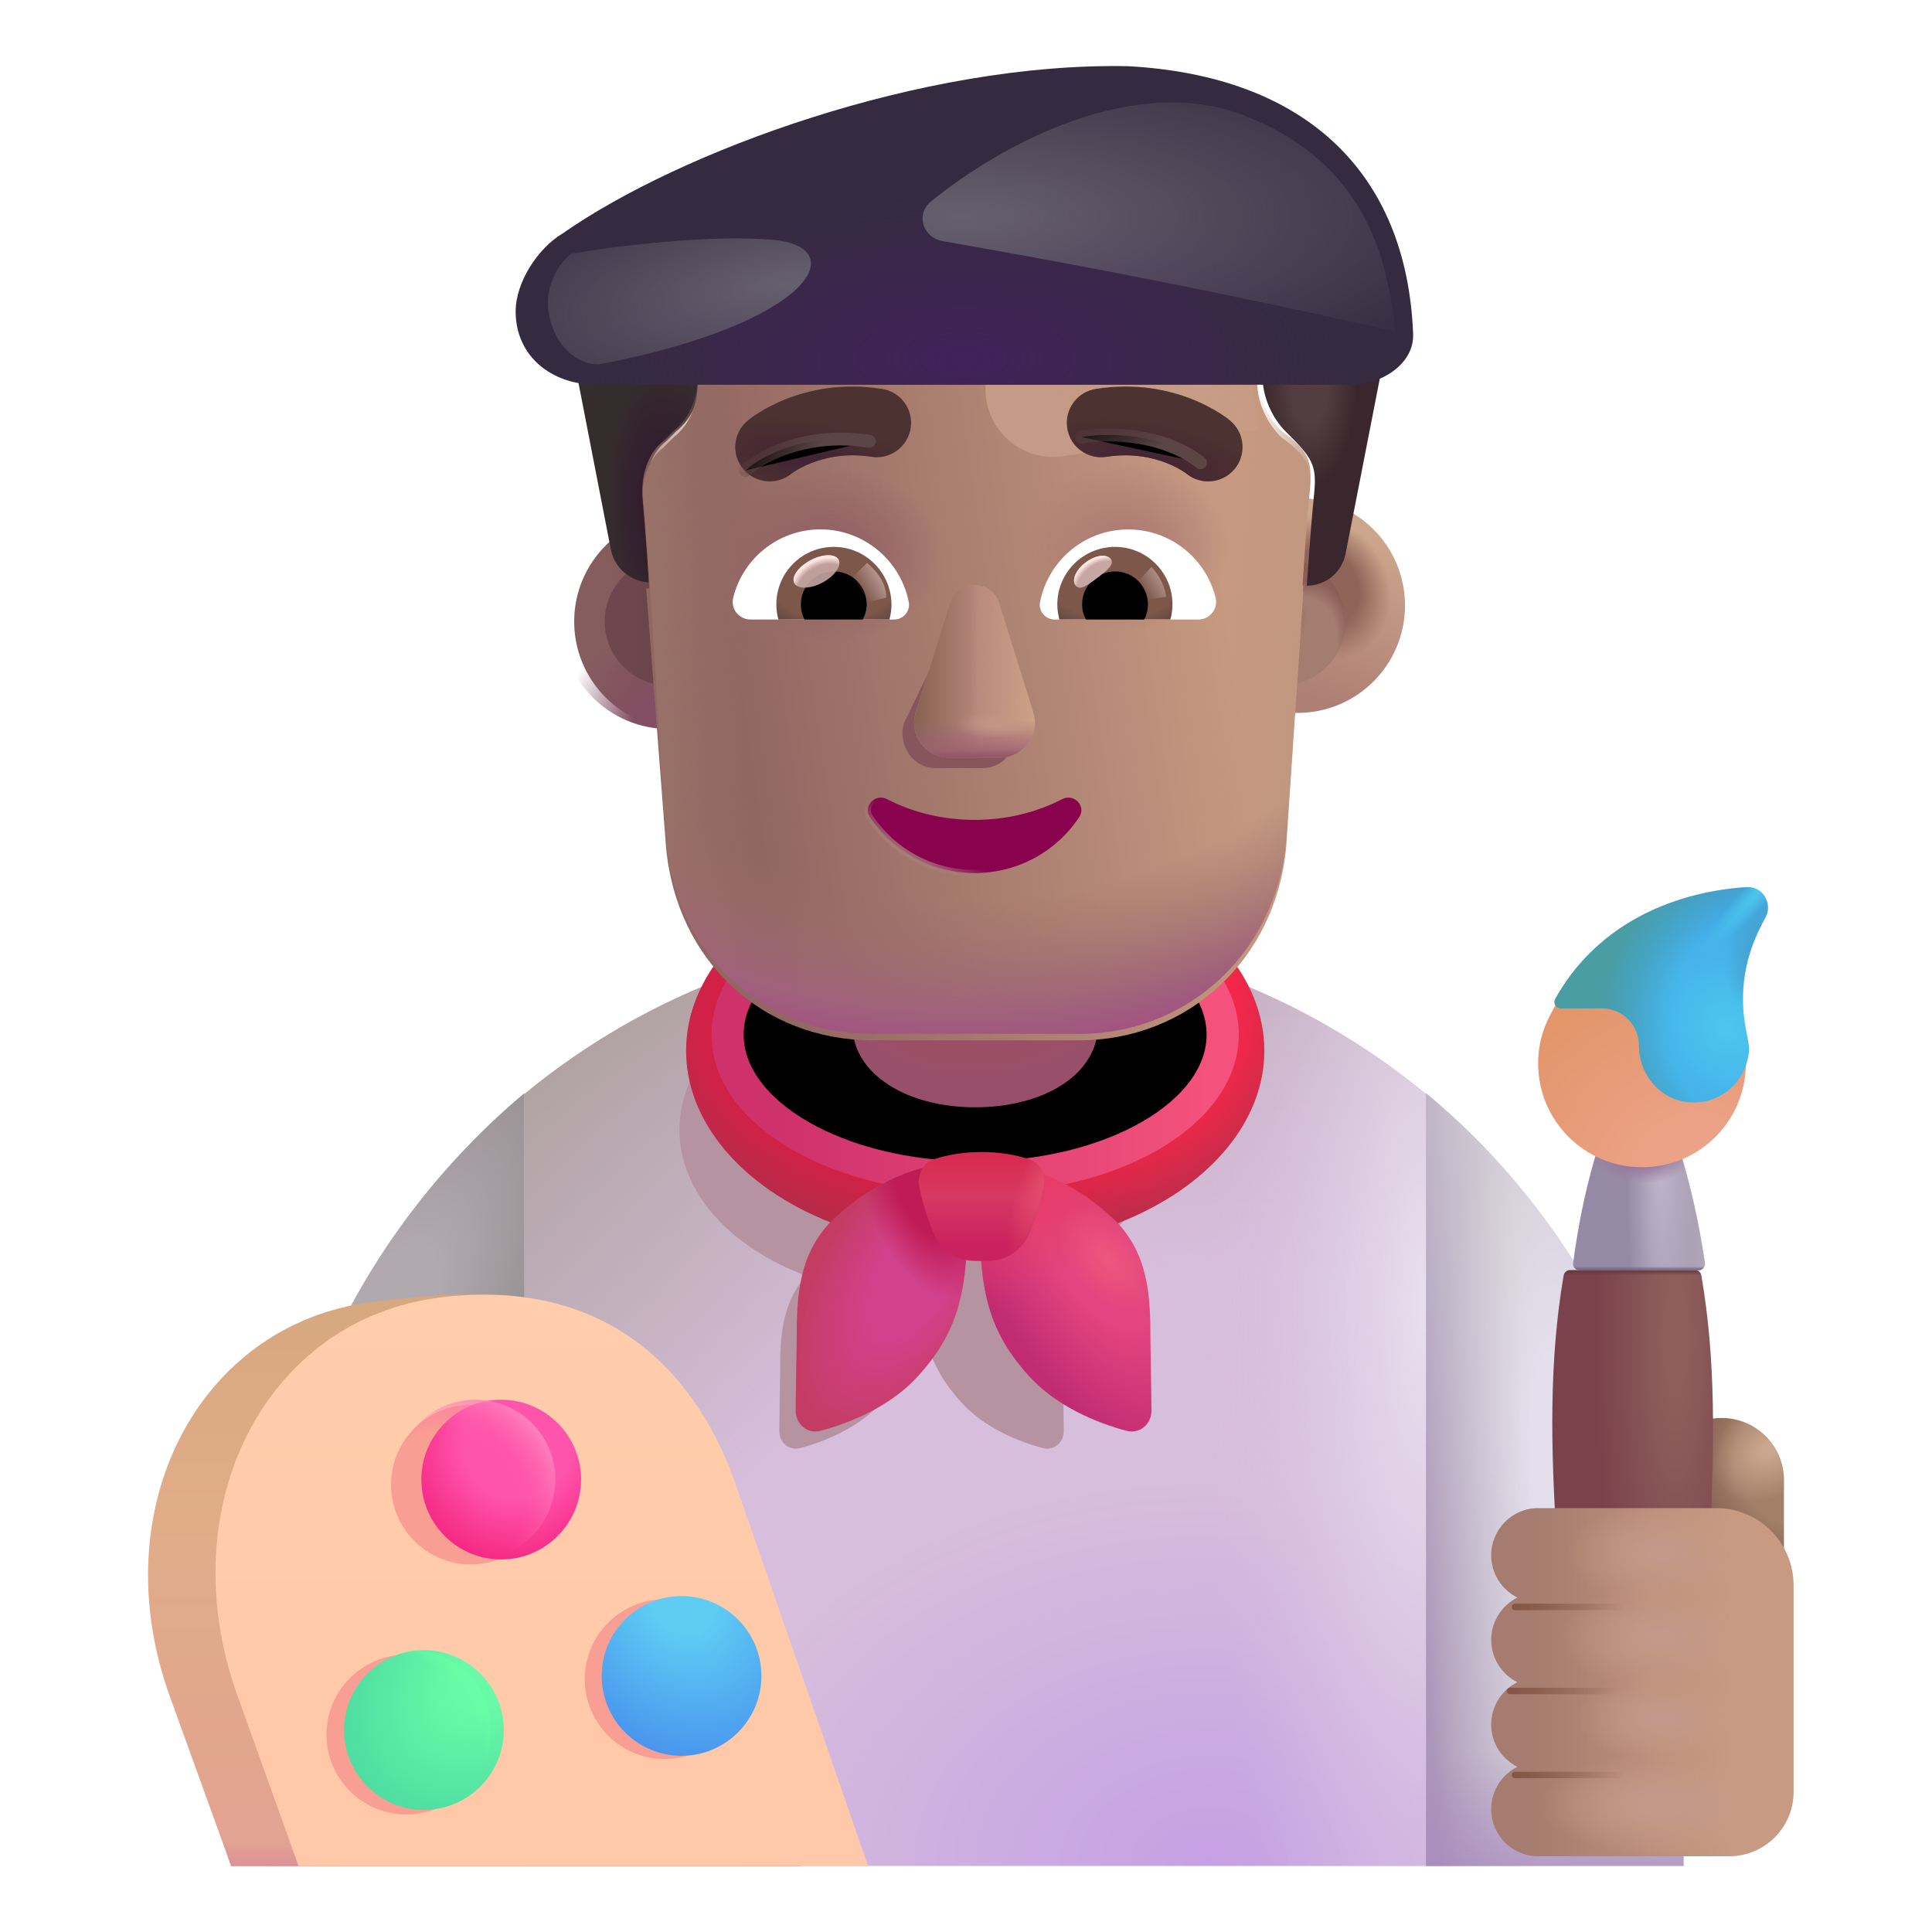 <svg viewBox="1 1 30 30" xmlns="http://www.w3.org/2000/svg">
<path d="M9.143 17.989C11.045 16.418 13.485 15.475 16.143 15.475C18.801 15.475 21.24 16.418 23.143 17.989V29.974H9.143V17.989Z" fill="url(#paint0_radial_4002_2393)"/>
<path d="M9.143 17.989C11.045 16.418 13.485 15.475 16.143 15.475C18.801 15.475 21.24 16.418 23.143 17.989V29.974H9.143V17.989Z" fill="url(#paint1_radial_4002_2393)"/>
<path d="M9.143 17.989C11.045 16.418 13.485 15.475 16.143 15.475C18.801 15.475 21.24 16.418 23.143 17.989V29.974H9.143V17.989Z" fill="url(#paint2_radial_4002_2393)"/>
<path d="M9.143 17.989C11.045 16.418 13.485 15.475 16.143 15.475C18.801 15.475 21.24 16.418 23.143 17.989V29.974H9.143V17.989Z" fill="url(#paint3_radial_4002_2393)"/>
<g filter="url(#filter0_f_4002_2393)">
<path d="M17.101 20.81C18.273 20.374 19.068 19.522 19.068 18.543C19.068 17.119 17.385 15.964 15.309 15.964C13.233 15.964 11.551 17.119 11.551 18.543C11.551 19.522 12.346 20.373 13.518 20.81C13.129 21.247 13.114 21.791 13.114 22.296C13.111 22.513 13.104 22.917 13.101 23.22C13.098 23.397 13.252 23.532 13.423 23.486C13.804 23.386 14.332 23.171 14.687 22.78C15.065 22.366 15.252 21.967 15.309 21.348C15.367 21.967 15.554 22.366 15.931 22.78C16.287 23.171 16.814 23.386 17.196 23.486C17.366 23.532 17.52 23.397 17.518 23.22C17.515 22.917 17.508 22.513 17.505 22.296C17.505 21.791 17.49 21.247 17.101 20.81Z" fill="#B693A1"/>
</g>
<ellipse cx="16.143" cy="17.314" rx="4.489" ry="3.08" fill="url(#paint4_linear_4002_2393)"/>
<ellipse cx="16.143" cy="17.314" rx="4.489" ry="3.08" fill="url(#paint5_radial_4002_2393)"/>
<g filter="url(#filter1_f_4002_2393)">
<ellipse cx="16.142" cy="17.066" rx="3.844" ry="2.219" stroke="url(#paint6_linear_4002_2393)" stroke-width="0.5"/>
</g>
<g filter="url(#filter2_i_4002_2393)">
<path d="M14.064 19.957C14.888 19.168 15.781 19.019 16.122 19.066C16.255 20.859 16.11 21.594 15.399 22.375C14.975 22.841 14.345 23.098 13.89 23.218C13.686 23.272 13.502 23.111 13.505 22.9C13.509 22.538 13.517 22.056 13.521 21.797C13.521 21.168 13.54 20.488 14.064 19.957Z" fill="url(#paint7_radial_4002_2393)"/>
<path d="M14.064 19.957C14.888 19.168 15.781 19.019 16.122 19.066C16.255 20.859 16.11 21.594 15.399 22.375C14.975 22.841 14.345 23.098 13.89 23.218C13.686 23.272 13.502 23.111 13.505 22.9C13.509 22.538 13.517 22.056 13.521 21.797C13.521 21.168 13.54 20.488 14.064 19.957Z" fill="url(#paint8_radial_4002_2393)"/>
</g>
<g filter="url(#filter3_i_4002_2393)">
<path d="M18.221 19.957C17.397 19.168 16.504 19.019 16.163 19.066C16.03 20.859 16.174 21.594 16.885 22.375C17.31 22.841 17.94 23.098 18.395 23.218C18.599 23.272 18.783 23.111 18.78 22.9C18.776 22.538 18.768 22.056 18.764 21.797C18.764 21.168 18.745 20.488 18.221 19.957Z" fill="url(#paint9_radial_4002_2393)"/>
<path d="M18.221 19.957C17.397 19.168 16.504 19.019 16.163 19.066C16.03 20.859 16.174 21.594 16.885 22.375C17.31 22.841 17.94 23.098 18.395 23.218C18.599 23.272 18.783 23.111 18.78 22.9C18.776 22.538 18.768 22.056 18.764 21.797C18.764 21.168 18.745 20.488 18.221 19.957Z" fill="url(#paint10_linear_4002_2393)"/>
<path d="M18.221 19.957C17.397 19.168 16.504 19.019 16.163 19.066C16.03 20.859 16.174 21.594 16.885 22.375C17.31 22.841 17.94 23.098 18.395 23.218C18.599 23.272 18.783 23.111 18.78 22.9C18.776 22.538 18.768 22.056 18.764 21.797C18.764 21.168 18.745 20.488 18.221 19.957Z" fill="url(#paint11_radial_4002_2393)"/>
</g>
<path d="M5.143 26.474C5.123 23.064 6.725 20.005 9.143 17.974V29.954L5.163 29.974L5.143 26.474Z" fill="url(#paint12_radial_4002_2393)"/>
<g filter="url(#filter4_i_4002_2393)">
<path d="M15.413 19.097C15.595 19.038 15.845 18.988 16.142 18.988C16.439 18.988 16.688 19.038 16.87 19.097C17.056 19.156 17.148 19.348 17.107 19.538C17.046 19.825 16.964 20.066 16.885 20.252C16.78 20.499 16.545 20.666 16.276 20.678C16.156 20.683 16.128 20.683 16.007 20.678C15.739 20.666 15.504 20.499 15.399 20.252C15.32 20.066 15.238 19.825 15.176 19.538C15.136 19.348 15.228 19.156 15.413 19.097Z" fill="url(#paint13_linear_4002_2393)"/>
<path d="M15.413 19.097C15.595 19.038 15.845 18.988 16.142 18.988C16.439 18.988 16.688 19.038 16.87 19.097C17.056 19.156 17.148 19.348 17.107 19.538C17.046 19.825 16.964 20.066 16.885 20.252C16.78 20.499 16.545 20.666 16.276 20.678C16.156 20.683 16.128 20.683 16.007 20.678C15.739 20.666 15.504 20.499 15.399 20.252C15.32 20.066 15.238 19.825 15.176 19.538C15.136 19.348 15.228 19.156 15.413 19.097Z" fill="url(#paint14_radial_4002_2393)"/>
</g>
<path d="M4.589 29.975H13.433L11.402 24.17C10.8 22.379 11.082 20.638 6.792 21.216C4.074 21.55 2.589 24.433 3.636 27.339L4.589 29.975Z" fill="url(#paint15_linear_4002_2393)"/>
<path d="M4.589 29.975H13.433L11.402 24.17C10.8 22.379 11.082 20.638 6.792 21.216C4.074 21.55 2.589 24.433 3.636 27.339L4.589 29.975Z" fill="url(#paint16_linear_4002_2393)"/>
<g filter="url(#filter5_ii_4002_2393)">
<path d="M5.636 29.975H14.48L12.449 24.123C11.847 22.318 10.427 20.827 7.839 21.147C5.121 21.483 3.636 24.389 4.683 27.318L5.636 29.975Z" fill="url(#paint17_linear_4002_2393)"/>
</g>
<g filter="url(#filter6_f_4002_2393)">
<path d="M8.312 25.293C8.997 25.293 9.552 24.738 9.552 24.053C9.552 23.368 8.997 22.813 8.312 22.813C7.627 22.813 7.072 23.368 7.072 24.053C7.072 24.738 7.627 25.293 8.312 25.293Z" fill="#F99E93"/>
</g>
<g filter="url(#filter7_f_4002_2393)">
<path d="M11.32 28.314C12.005 28.314 12.56 27.759 12.56 27.074C12.56 26.39 12.005 25.834 11.32 25.834C10.635 25.834 10.08 26.39 10.08 27.074C10.08 27.759 10.635 28.314 11.32 28.314Z" fill="#F99E93"/>
</g>
<g filter="url(#filter8_f_4002_2393)">
<path d="M7.309 29.175C7.993 29.175 8.549 28.619 8.549 27.935C8.549 27.25 7.993 26.695 7.309 26.695C6.624 26.695 6.069 27.25 6.069 27.935C6.069 28.619 6.624 29.175 7.309 29.175Z" fill="#F99E93"/>
</g>
<g filter="url(#filter9_ii_4002_2393)">
<path d="M8.383 25.215C9.067 25.215 9.623 24.659 9.623 23.974C9.623 23.29 9.067 22.735 8.383 22.735C7.698 22.735 7.143 23.29 7.143 23.974C7.143 24.659 7.698 25.215 8.383 25.215Z" fill="url(#paint18_radial_4002_2393)"/>
</g>
<path d="M8.383 25.215C9.067 25.215 9.623 24.659 9.623 23.974C9.623 23.29 9.067 22.735 8.383 22.735C7.698 22.735 7.143 23.29 7.143 23.974C7.143 24.659 7.698 25.215 8.383 25.215Z" fill="url(#paint19_radial_4002_2393)"/>
<g filter="url(#filter10_ii_4002_2393)">
<path d="M11.383 28.264C12.067 28.264 12.623 27.708 12.623 27.024C12.623 26.339 12.067 25.784 11.383 25.784C10.698 25.784 10.143 26.339 10.143 27.024C10.143 27.708 10.698 28.264 11.383 28.264Z" fill="url(#paint20_radial_4002_2393)"/>
</g>
<g filter="url(#filter11_ii_4002_2393)">
<path d="M7.383 29.104C8.067 29.104 8.623 28.549 8.623 27.864C8.623 27.18 8.067 26.624 7.383 26.624C6.698 26.624 6.143 27.18 6.143 27.864C6.143 28.549 6.698 29.104 7.383 29.104Z" fill="url(#paint21_radial_4002_2393)"/>
</g>
<path d="M7.383 29.104C8.067 29.104 8.623 28.549 8.623 27.864C8.623 27.18 8.067 26.624 7.383 26.624C6.698 26.624 6.143 27.18 6.143 27.864C6.143 28.549 6.698 29.104 7.383 29.104Z" fill="url(#paint22_radial_4002_2393)"/>
<g filter="url(#filter12_i_4002_2393)">
<path d="M16.142 18.394C15.092 18.394 14.233 17.887 14.233 17.103L14.233 14.411C14.233 13.301 15.092 12.394 16.142 12.394C17.192 12.394 18.052 13.301 18.052 14.411L18.052 17.103C18.052 17.899 17.192 18.394 16.142 18.394Z" fill="url(#paint23_radial_4002_2393)"/>
</g>
<path d="M27.734 23.018C28.266 23.018 28.701 23.454 28.701 23.985V26.2H26.767V23.985C26.777 23.454 27.202 23.018 27.734 23.018Z" fill="url(#paint24_radial_4002_2393)"/>
<path d="M27.734 23.018C28.266 23.018 28.701 23.454 28.701 23.985V26.2H26.767V23.985C26.777 23.454 27.202 23.018 27.734 23.018Z" fill="url(#paint25_radial_4002_2393)"/>
<path d="M23.143 29.974V17.974C25.583 19.998 27.143 23.053 27.143 26.469V29.974H23.143Z" fill="url(#paint26_radial_4002_2393)"/>
<path d="M23.143 29.974V17.974C25.583 19.998 27.143 23.053 27.143 26.469V29.974H23.143Z" fill="url(#paint27_linear_4002_2393)"/>
<path d="M23.143 29.974V17.974C25.583 19.998 27.143 23.053 27.143 26.469V29.974H23.143Z" fill="url(#paint28_linear_4002_2393)"/>
<path d="M25.378 20.724C25.33 20.724 25.289 20.759 25.28 20.807C25.05 22.145 25.081 23.502 25.173 24.941L25.783 29.244C25.824 29.524 26.069 29.744 26.354 29.744C26.651 29.744 26.895 29.535 26.926 29.244L27.556 24.894C27.617 23.402 27.648 22.142 27.419 20.807C27.411 20.759 27.369 20.724 27.321 20.724H25.378Z" fill="url(#paint29_radial_4002_2393)"/>
<path d="M25.378 20.724C25.33 20.724 25.289 20.759 25.28 20.807C25.05 22.145 25.081 23.502 25.173 24.941L25.783 29.244C25.824 29.524 26.069 29.744 26.354 29.744C26.651 29.744 26.895 29.535 26.926 29.244L27.556 24.894C27.617 23.402 27.648 22.142 27.419 20.807C27.411 20.759 27.369 20.724 27.321 20.724H25.378Z" fill="url(#paint30_linear_4002_2393)"/>
<g filter="url(#filter13_i_4002_2393)">
<path d="M27.277 20.724C27.338 20.724 27.384 20.671 27.375 20.61C27.276 19.949 27.141 19.349 26.943 18.735H25.743C25.537 19.343 25.4 20.05 25.328 20.613C25.32 20.672 25.366 20.724 25.426 20.724H27.277Z" fill="url(#paint31_linear_4002_2393)"/>
<path d="M27.277 20.724C27.338 20.724 27.384 20.671 27.375 20.61C27.276 19.949 27.141 19.349 26.943 18.735H25.743C25.537 19.343 25.4 20.05 25.328 20.613C25.32 20.672 25.366 20.724 25.426 20.724H27.277Z" fill="url(#paint32_radial_4002_2393)"/>
<path d="M27.277 20.724C27.338 20.724 27.384 20.671 27.375 20.61C27.276 19.949 27.141 19.349 26.943 18.735H25.743C25.537 19.343 25.4 20.05 25.328 20.613C25.32 20.672 25.366 20.724 25.426 20.724H27.277Z" fill="url(#paint33_radial_4002_2393)"/>
<path d="M27.277 20.724C27.338 20.724 27.384 20.671 27.375 20.61C27.276 19.949 27.141 19.349 26.943 18.735H25.743C25.537 19.343 25.4 20.05 25.328 20.613C25.32 20.672 25.366 20.724 25.426 20.724H27.277Z" fill="url(#paint34_linear_4002_2393)"/>
</g>
<path d="M25.169 16.579L25.854 16.487C26.176 16.487 26.589 16.959 26.589 17.281C26.589 17.754 26.725 17.831 27.198 17.831C27.652 17.842 28.058 17.832 28.105 17.395C28.108 17.434 28.11 17.473 28.11 17.512C28.11 18.404 27.389 19.125 26.497 19.125C25.605 19.125 24.884 18.404 24.884 17.512C24.884 17.243 24.949 16.996 25.067 16.77C25.077 16.749 25.158 16.601 25.169 16.579Z" fill="url(#paint35_radial_4002_2393)"/>
<g filter="url(#filter14_i_4002_2393)">
<path d="M28.293 14.9C28.228 14.846 28.153 14.824 28.078 14.824C26.83 14.907 25.703 15.474 25.1 16.563C25.064 16.628 25.112 16.706 25.186 16.706H25.82C26.142 16.706 26.4 16.964 26.4 17.286C26.4 17.759 26.766 18.168 27.239 18.168C27.712 18.179 28.088 17.802 28.11 17.34C28.11 17.286 28.099 17.233 28.088 17.179V17.168C27.927 16.469 28.035 15.878 28.368 15.287C28.432 15.158 28.4 14.996 28.293 14.9Z" fill="url(#paint36_radial_4002_2393)"/>
<path d="M28.293 14.9C28.228 14.846 28.153 14.824 28.078 14.824C26.83 14.907 25.703 15.474 25.1 16.563C25.064 16.628 25.112 16.706 25.186 16.706H25.82C26.142 16.706 26.4 16.964 26.4 17.286C26.4 17.759 26.766 18.168 27.239 18.168C27.712 18.179 28.088 17.802 28.11 17.34C28.11 17.286 28.099 17.233 28.088 17.179V17.168C27.927 16.469 28.035 15.878 28.368 15.287C28.432 15.158 28.4 14.996 28.293 14.9Z" fill="url(#paint37_radial_4002_2393)"/>
<path d="M28.293 14.9C28.228 14.846 28.153 14.824 28.078 14.824C26.83 14.907 25.703 15.474 25.1 16.563C25.064 16.628 25.112 16.706 25.186 16.706H25.82C26.142 16.706 26.4 16.964 26.4 17.286C26.4 17.759 26.766 18.168 27.239 18.168C27.712 18.179 28.088 17.802 28.11 17.34C28.11 17.286 28.099 17.233 28.088 17.179V17.168C27.927 16.469 28.035 15.878 28.368 15.287C28.432 15.158 28.4 14.996 28.293 14.9Z" fill="url(#paint38_radial_4002_2393)"/>
<path d="M28.293 14.9C28.228 14.846 28.153 14.824 28.078 14.824C26.83 14.907 25.703 15.474 25.1 16.563C25.064 16.628 25.112 16.706 25.186 16.706H25.82C26.142 16.706 26.4 16.964 26.4 17.286C26.4 17.759 26.766 18.168 27.239 18.168C27.712 18.179 28.088 17.802 28.11 17.34C28.11 17.286 28.099 17.233 28.088 17.179V17.168C27.927 16.469 28.035 15.878 28.368 15.287C28.432 15.158 28.4 14.996 28.293 14.9Z" fill="url(#paint39_radial_4002_2393)"/>
</g>
<g filter="url(#filter15_i_4002_2393)">
<path d="M24.005 25.3C24.005 24.899 24.33 24.568 24.731 24.568H27.501C28.164 24.568 28.701 25.105 28.701 25.768V28.974C28.701 29.527 28.253 29.974 27.701 29.974H24.731C24.33 29.974 24.005 29.644 24.005 29.243C24.005 28.956 24.171 28.705 24.412 28.585C24.171 28.466 24.005 28.215 24.005 27.928C24.005 27.642 24.171 27.391 24.412 27.271C24.171 27.152 24.005 26.901 24.005 26.614C24.005 26.328 24.171 26.077 24.412 25.957C24.171 25.837 24.005 25.587 24.005 25.3Z" fill="url(#paint40_linear_4002_2393)"/>
<path d="M24.005 25.3C24.005 24.899 24.33 24.568 24.731 24.568H27.501C28.164 24.568 28.701 25.105 28.701 25.768V28.974C28.701 29.527 28.253 29.974 27.701 29.974H24.731C24.33 29.974 24.005 29.644 24.005 29.243C24.005 28.956 24.171 28.705 24.412 28.585C24.171 28.466 24.005 28.215 24.005 27.928C24.005 27.642 24.171 27.391 24.412 27.271C24.171 27.152 24.005 26.901 24.005 26.614C24.005 26.328 24.171 26.077 24.412 25.957C24.171 25.837 24.005 25.587 24.005 25.3Z" fill="url(#paint41_radial_4002_2393)"/>
<path d="M24.005 25.3C24.005 24.899 24.33 24.568 24.731 24.568H27.501C28.164 24.568 28.701 25.105 28.701 25.768V28.974C28.701 29.527 28.253 29.974 27.701 29.974H24.731C24.33 29.974 24.005 29.644 24.005 29.243C24.005 28.956 24.171 28.705 24.412 28.585C24.171 28.466 24.005 28.215 24.005 27.928C24.005 27.642 24.171 27.391 24.412 27.271C24.171 27.152 24.005 26.901 24.005 26.614C24.005 26.328 24.171 26.077 24.412 25.957C24.171 25.837 24.005 25.587 24.005 25.3Z" fill="url(#paint42_radial_4002_2393)"/>
<path d="M24.005 25.3C24.005 24.899 24.33 24.568 24.731 24.568H27.501C28.164 24.568 28.701 25.105 28.701 25.768V28.974C28.701 29.527 28.253 29.974 27.701 29.974H24.731C24.33 29.974 24.005 29.644 24.005 29.243C24.005 28.956 24.171 28.705 24.412 28.585C24.171 28.466 24.005 28.215 24.005 27.928C24.005 27.642 24.171 27.391 24.412 27.271C24.171 27.152 24.005 26.901 24.005 26.614C24.005 26.328 24.171 26.077 24.412 25.957C24.171 25.837 24.005 25.587 24.005 25.3Z" fill="url(#paint43_radial_4002_2393)"/>
<path d="M24.005 25.3C24.005 24.899 24.33 24.568 24.731 24.568H27.501C28.164 24.568 28.701 25.105 28.701 25.768V28.974C28.701 29.527 28.253 29.974 27.701 29.974H24.731C24.33 29.974 24.005 29.644 24.005 29.243C24.005 28.956 24.171 28.705 24.412 28.585C24.171 28.466 24.005 28.215 24.005 27.928C24.005 27.642 24.171 27.391 24.412 27.271C24.171 27.152 24.005 26.901 24.005 26.614C24.005 26.328 24.171 26.077 24.412 25.957C24.171 25.837 24.005 25.587 24.005 25.3Z" fill="url(#paint44_radial_4002_2393)"/>
</g>
<g filter="url(#filter16_f_4002_2393)">
<path d="M24.525 25.952H26.322" stroke="url(#paint45_linear_4002_2393)" stroke-width="0.1" stroke-linecap="round"/>
</g>
<g filter="url(#filter17_f_4002_2393)">
<path d="M24.447 27.257H26.244" stroke="url(#paint46_linear_4002_2393)" stroke-width="0.1" stroke-linecap="round"/>
</g>
<g filter="url(#filter18_f_4002_2393)">
<path d="M24.525 28.562H26.322" stroke="url(#paint47_linear_4002_2393)" stroke-width="0.1" stroke-linecap="round"/>
</g>
<g filter="url(#filter19_i_4002_2393)">
<circle cx="11.385" cy="10.651" r="1.669" fill="url(#paint48_radial_4002_2393)"/>
</g>
<circle cx="11.385" cy="10.651" r="1.669" fill="url(#paint49_radial_4002_2393)"/>
<g filter="url(#filter20_f_4002_2393)">
<circle cx="11.385" cy="10.651" r="0.995" fill="url(#paint50_linear_4002_2393)"/>
</g>
<g filter="url(#filter21_i_4002_2393)">
<circle cx="20.898" cy="10.651" r="1.669" fill="url(#paint51_linear_4002_2393)"/>
<circle cx="20.898" cy="10.651" r="1.669" fill="url(#paint52_radial_4002_2393)"/>
</g>
<g filter="url(#filter22_f_4002_2393)">
<circle cx="20.898" cy="10.651" r="0.995" fill="#A57C70"/>
<circle cx="20.898" cy="10.651" r="0.995" fill="url(#paint53_radial_4002_2393)"/>
<circle cx="20.898" cy="10.651" r="0.995" fill="url(#paint54_radial_4002_2393)"/>
</g>
<g filter="url(#filter23_i_4002_2393)">
<path d="M20.504 6.073V6.842C20.504 7.162 20.654 7.494 20.87 7.707C21.27 8.102 21.351 8.219 21.307 8.652C21.262 9.102 21.224 9.627 21.191 10.096C21.505 10.088 21.748 9.879 21.801 9.565L22.395 6.522C22.422 6.37 22.433 6.22 22.428 6.073H20.504Z" fill="url(#paint55_radial_4002_2393)"/>
</g>
<path d="M9.878 6.073C9.87 6.204 9.874 6.336 9.89 6.468L10.481 9.511C10.532 9.815 10.776 10.023 11.076 10.043C11.063 9.847 11.052 9.504 11.041 9.202C11.032 8.931 11.024 8.692 11.017 8.618C11.017 8.351 11.125 8.017 11.34 7.856L11.501 7.696C11.769 7.483 11.877 7.162 11.877 6.842V6.073H9.878Z" fill="url(#paint56_radial_4002_2393)"/>
<g filter="url(#filter24_i_4002_2393)">
<path d="M11.034 10.038C11.05 10.039 11.066 10.04 11.083 10.04C11.083 10.04 11.029 9.187 10.975 8.6C10.975 8.333 11.083 8.013 11.297 7.853L11.458 7.693C11.726 7.48 11.834 7.16 11.834 6.84V5.987C11.834 5.72 11.994 5.507 12.263 5.454C12.906 5.294 14.247 5.027 16.178 5.027C18.109 5.027 19.45 5.294 20.093 5.454C20.308 5.507 20.522 5.72 20.522 5.987V6.84C20.522 7.16 20.683 7.48 20.898 7.693C21.4 8.045 21.369 8.239 21.327 8.653C21.273 9.187 21.22 10.093 21.22 10.093C21.226 10.093 21.232 10.093 21.238 10.093L20.972 14.051C20.811 15.821 19.42 17.054 17.762 17.054H14.552C12.84 17.054 11.502 15.821 11.342 14.051L11.034 10.038Z" fill="url(#paint57_linear_4002_2393)"/>
<path d="M11.034 10.038C11.05 10.039 11.066 10.04 11.083 10.04C11.083 10.04 11.029 9.187 10.975 8.6C10.975 8.333 11.083 8.013 11.297 7.853L11.458 7.693C11.726 7.48 11.834 7.16 11.834 6.84V5.987C11.834 5.72 11.994 5.507 12.263 5.454C12.906 5.294 14.247 5.027 16.178 5.027C18.109 5.027 19.45 5.294 20.093 5.454C20.308 5.507 20.522 5.72 20.522 5.987V6.84C20.522 7.16 20.683 7.48 20.898 7.693C21.4 8.045 21.369 8.239 21.327 8.653C21.273 9.187 21.22 10.093 21.22 10.093C21.226 10.093 21.232 10.093 21.238 10.093L20.972 14.051C20.811 15.821 19.42 17.054 17.762 17.054H14.552C12.84 17.054 11.502 15.821 11.342 14.051L11.034 10.038Z" fill="url(#paint58_radial_4002_2393)"/>
<path d="M11.034 10.038C11.05 10.039 11.066 10.04 11.083 10.04C11.083 10.04 11.029 9.187 10.975 8.6C10.975 8.333 11.083 8.013 11.297 7.853L11.458 7.693C11.726 7.48 11.834 7.16 11.834 6.84V5.987C11.834 5.72 11.994 5.507 12.263 5.454C12.906 5.294 14.247 5.027 16.178 5.027C18.109 5.027 19.45 5.294 20.093 5.454C20.308 5.507 20.522 5.72 20.522 5.987V6.84C20.522 7.16 20.683 7.48 20.898 7.693C21.4 8.045 21.369 8.239 21.327 8.653C21.273 9.187 21.22 10.093 21.22 10.093C21.226 10.093 21.232 10.093 21.238 10.093L20.972 14.051C20.811 15.821 19.42 17.054 17.762 17.054H14.552C12.84 17.054 11.502 15.821 11.342 14.051L11.034 10.038Z" fill="url(#paint59_radial_4002_2393)"/>
</g>
<path d="M10.975 8.6C10.975 8.333 11.083 8.013 11.297 7.853L11.458 7.693C11.726 7.48 11.834 7.16 11.834 6.84V5.987C11.834 5.72 11.994 5.507 12.263 5.454C12.906 5.294 14.247 5.027 16.178 5.027C18.109 5.027 19.45 5.294 20.093 5.454C20.308 5.507 20.522 5.72 20.522 5.987V6.84C20.522 7.16 20.683 7.48 20.898 7.693C21.4 8.045 21.369 8.239 21.327 8.653C21.273 9.187 21.22 10.093 21.22 10.093C21.226 10.093 21.232 10.093 21.238 10.093L20.972 14.051C20.811 15.821 19.42 17.054 17.762 17.054H14.552C12.84 17.054 11.502 15.821 11.342 14.051C11.202 12.235 11.141 10.413 10.975 8.6Z" fill="url(#paint60_linear_4002_2393)"/>
<path d="M10.975 8.6C10.975 8.333 11.083 8.013 11.297 7.853L11.458 7.693C11.726 7.48 11.834 7.16 11.834 6.84V5.987C11.834 5.72 11.994 5.507 12.263 5.454C12.906 5.294 14.247 5.027 16.178 5.027C18.109 5.027 19.45 5.294 20.093 5.454C20.308 5.507 20.522 5.72 20.522 5.987V6.84C20.522 7.16 20.683 7.48 20.898 7.693C21.4 8.045 21.369 8.239 21.327 8.653C21.273 9.187 21.22 10.093 21.22 10.093C21.226 10.093 21.232 10.093 21.238 10.093L20.972 14.051C20.811 15.821 19.42 17.054 17.762 17.054H14.552C12.84 17.054 11.502 15.821 11.342 14.051C11.202 12.235 11.141 10.413 10.975 8.6Z" fill="url(#paint61_linear_4002_2393)"/>
<path d="M10.975 8.6C10.975 8.333 11.083 8.013 11.297 7.853L11.458 7.693C11.726 7.48 11.834 7.16 11.834 6.84V5.987C11.834 5.72 11.994 5.507 12.263 5.454C12.906 5.294 14.247 5.027 16.178 5.027C18.109 5.027 19.45 5.294 20.093 5.454C20.308 5.507 20.522 5.72 20.522 5.987V6.84C20.522 7.16 20.683 7.48 20.898 7.693C21.4 8.045 21.369 8.239 21.327 8.653C21.273 9.187 21.22 10.093 21.22 10.093C21.226 10.093 21.232 10.093 21.238 10.093L20.972 14.051C20.811 15.821 19.42 17.054 17.762 17.054H14.552C12.84 17.054 11.502 15.821 11.342 14.051C11.202 12.235 11.141 10.413 10.975 8.6Z" fill="url(#paint62_radial_4002_2393)"/>
<g filter="url(#filter25_f_4002_2393)">
<path d="M20.096 5.027L17.019 6.053C16.495 6.228 16.197 6.779 16.338 7.313C16.472 7.824 16.966 8.154 17.489 8.084L20.549 7.674L20.096 5.027Z" fill="url(#paint63_linear_4002_2393)"/>
</g>
<g filter="url(#filter26_f_4002_2393)">
<path d="M15.858 10.529L15.037 12.228C14.936 12.578 15.18 12.927 15.525 12.927H16.262C16.608 12.927 16.852 12.572 16.751 12.228L16.252 10.529C16.146 10.152 15.969 10.152 15.858 10.529Z" fill="#87565C"/>
</g>
<g filter="url(#filter27_f_4002_2393)">
<path d="M15.751 10.366L15.219 12.065C15.111 12.415 15.371 12.764 15.74 12.764H16.526C16.895 12.764 17.155 12.409 17.046 12.065L16.515 10.366C16.401 9.989 15.87 9.989 15.751 10.366Z" fill="#B7877D"/>
<path d="M15.751 10.366L15.219 12.065C15.111 12.415 15.371 12.764 15.74 12.764H16.526C16.895 12.764 17.155 12.409 17.046 12.065L16.515 10.366C16.401 9.989 15.87 9.989 15.751 10.366Z" fill="url(#paint64_linear_4002_2393)"/>
<path d="M15.751 10.366L15.219 12.065C15.111 12.415 15.371 12.764 15.74 12.764H16.526C16.895 12.764 17.155 12.409 17.046 12.065L16.515 10.366C16.401 9.989 15.87 9.989 15.751 10.366Z" fill="url(#paint65_linear_4002_2393)"/>
<path d="M15.751 10.366L15.219 12.065C15.111 12.415 15.371 12.764 15.74 12.764H16.526C16.895 12.764 17.155 12.409 17.046 12.065L16.515 10.366C16.401 9.989 15.87 9.989 15.751 10.366Z" fill="url(#paint66_linear_4002_2393)"/>
<path d="M15.751 10.366L15.219 12.065C15.111 12.415 15.371 12.764 15.74 12.764H16.526C16.895 12.764 17.155 12.409 17.046 12.065L16.515 10.366C16.401 9.989 15.87 9.989 15.751 10.366Z" fill="url(#paint67_radial_4002_2393)"/>
</g>
<path d="M15.751 10.366L15.219 12.065C15.111 12.415 15.371 12.764 15.74 12.764H16.526C16.895 12.764 17.155 12.409 17.046 12.065L16.515 10.366C16.401 9.989 15.87 9.989 15.751 10.366Z" fill="url(#paint68_linear_4002_2393)"/>
<path d="M14.771 13.408L14.771 13.408L14.771 13.408C14.68 13.362 14.585 13.39 14.529 13.45C14.472 13.509 14.45 13.605 14.509 13.689C14.852 14.21 15.451 14.557 16.133 14.557C16.815 14.557 17.414 14.21 17.757 13.689C17.815 13.603 17.794 13.507 17.736 13.448C17.68 13.389 17.585 13.362 17.495 13.408L17.495 13.408L17.495 13.408C17.101 13.613 16.637 13.731 16.133 13.731C15.633 13.731 15.164 13.613 14.771 13.408Z" fill="#88024E" stroke="url(#paint69_linear_4002_2393)" stroke-width="0.1"/>
<g filter="url(#filter28_i_4002_2393)">
<path d="M19.852 7.931L19.851 7.93L19.849 7.929L19.845 7.925L19.832 7.916C19.823 7.908 19.811 7.899 19.797 7.888C19.767 7.867 19.728 7.839 19.678 7.808C19.578 7.746 19.437 7.668 19.258 7.597C18.899 7.455 18.386 7.341 17.765 7.439C17.474 7.485 17.276 7.758 17.322 8.049C17.367 8.341 17.641 8.539 17.932 8.493C18.33 8.431 18.648 8.504 18.866 8.59C18.975 8.633 19.058 8.679 19.111 8.713C19.137 8.729 19.156 8.742 19.166 8.749C19.17 8.752 19.173 8.754 19.174 8.755C19.4 8.94 19.733 8.908 19.921 8.683C20.11 8.457 20.078 8.12 19.852 7.931Z" fill="#4C3230"/>
<path d="M19.852 7.931L19.851 7.93L19.849 7.929L19.845 7.925L19.832 7.916C19.823 7.908 19.811 7.899 19.797 7.888C19.767 7.867 19.728 7.839 19.678 7.808C19.578 7.746 19.437 7.668 19.258 7.597C18.899 7.455 18.386 7.341 17.765 7.439C17.474 7.485 17.276 7.758 17.322 8.049C17.367 8.341 17.641 8.539 17.932 8.493C18.33 8.431 18.648 8.504 18.866 8.59C18.975 8.633 19.058 8.679 19.111 8.713C19.137 8.729 19.156 8.742 19.166 8.749C19.17 8.752 19.173 8.754 19.174 8.755C19.4 8.94 19.733 8.908 19.921 8.683C20.11 8.457 20.078 8.12 19.852 7.931Z" fill="url(#paint70_radial_4002_2393)"/>
</g>
<g filter="url(#filter29_i_4002_2393)">
<path d="M12.36 7.932L12.36 7.931L12.361 7.93L12.363 7.929L12.368 7.925L12.38 7.916C12.389 7.908 12.401 7.899 12.415 7.888C12.445 7.867 12.485 7.839 12.534 7.808C12.634 7.746 12.775 7.668 12.954 7.597C13.313 7.455 13.826 7.341 14.447 7.439C14.738 7.485 14.937 7.758 14.891 8.049C14.845 8.341 14.571 8.539 14.28 8.493C13.883 8.431 13.564 8.504 13.347 8.59C13.237 8.633 13.154 8.679 13.101 8.713C13.075 8.729 13.056 8.742 13.046 8.749C13.042 8.752 13.04 8.754 13.038 8.755C12.812 8.94 12.479 8.908 12.291 8.683C12.103 8.457 12.133 8.12 12.36 7.932Z" fill="#4C3230"/>
<path d="M12.36 7.932L12.36 7.931L12.361 7.93L12.363 7.929L12.368 7.925L12.38 7.916C12.389 7.908 12.401 7.899 12.415 7.888C12.445 7.867 12.485 7.839 12.534 7.808C12.634 7.746 12.775 7.668 12.954 7.597C13.313 7.455 13.826 7.341 14.447 7.439C14.738 7.485 14.937 7.758 14.891 8.049C14.845 8.341 14.571 8.539 14.28 8.493C13.883 8.431 13.564 8.504 13.347 8.59C13.237 8.633 13.154 8.679 13.101 8.713C13.075 8.729 13.056 8.742 13.046 8.749C13.042 8.752 13.04 8.754 13.038 8.755C12.812 8.94 12.479 8.908 12.291 8.683C12.103 8.457 12.133 8.12 12.36 7.932Z" fill="url(#paint71_radial_4002_2393)"/>
</g>
<path d="M18.52 9.221C19.173 9.221 19.725 9.671 19.875 10.279C19.919 10.453 19.786 10.62 19.607 10.62H17.377C17.235 10.62 17.121 10.49 17.15 10.348C17.276 9.707 17.839 9.221 18.52 9.221Z" fill="white"/>
<path d="M18.314 9.492C18.808 9.492 19.206 9.894 19.206 10.384C19.206 10.465 19.194 10.546 19.173 10.619H17.45C17.43 10.542 17.418 10.465 17.418 10.384C17.418 9.894 17.819 9.492 18.314 9.492Z" fill="url(#paint72_radial_4002_2393)"/>
<path d="M17.803 10.384C17.803 10.101 18.03 9.873 18.314 9.873C18.598 9.873 18.825 10.101 18.825 10.384C18.825 10.47 18.804 10.551 18.768 10.62H17.864C17.823 10.551 17.803 10.47 17.803 10.384Z" fill="black"/>
<g filter="url(#filter30_f_4002_2393)">
<path d="M18.248 9.681C18.312 9.766 18.179 9.869 18.028 9.982C17.877 10.095 17.765 10.175 17.701 10.09C17.637 10.005 17.708 9.844 17.86 9.731C18.011 9.618 18.184 9.596 18.248 9.681Z" fill="#C7A7A3"/>
<path d="M18.248 9.681C18.312 9.766 18.179 9.869 18.028 9.982C17.877 10.095 17.765 10.175 17.701 10.09C17.637 10.005 17.708 9.844 17.86 9.731C18.011 9.618 18.184 9.596 18.248 9.681Z" fill="url(#paint73_radial_4002_2393)"/>
</g>
<g filter="url(#filter31_f_4002_2393)">
<path d="M19.108 10.267C19.075 10.036 18.941 9.862 18.877 9.804L18.617 10.089L18.735 10.318L19.108 10.267Z" fill="url(#paint74_linear_4002_2393)"/>
</g>
<path d="M13.74 9.22C13.087 9.22 12.536 9.671 12.386 10.279C12.341 10.453 12.475 10.62 12.653 10.62H14.884C15.026 10.62 15.139 10.49 15.111 10.348C14.985 9.707 14.417 9.22 13.74 9.22Z" fill="white"/>
<path d="M13.947 9.492C13.452 9.492 13.055 9.894 13.055 10.384C13.055 10.465 13.067 10.546 13.087 10.62H14.811C14.831 10.542 14.843 10.465 14.843 10.384C14.839 9.894 14.442 9.492 13.947 9.492Z" fill="url(#paint75_radial_4002_2393)"/>
<path d="M14.458 10.384C14.458 10.101 14.231 9.873 13.947 9.873C13.663 9.873 13.436 10.101 13.436 10.384C13.436 10.47 13.456 10.551 13.493 10.62H14.397C14.434 10.551 14.458 10.47 14.458 10.384Z" fill="black"/>
<g filter="url(#filter32_f_4002_2393)">
<path d="M14.762 10.28C14.762 9.991 14.528 9.799 14.464 9.741L14.176 10.02L14.353 10.381L14.762 10.28Z" fill="url(#paint76_linear_4002_2393)"/>
</g>
<g filter="url(#filter33_f_4002_2393)">
<ellipse cx="13.678" cy="9.873" rx="0.389" ry="0.197" transform="rotate(-27.914 13.678 9.873)" fill="#C7A7A3" fill-opacity="0.9"/>
<ellipse cx="13.678" cy="9.873" rx="0.389" ry="0.197" transform="rotate(-27.914 13.678 9.873)" fill="url(#paint77_radial_4002_2393)"/>
</g>
<g filter="url(#filter34_f_4002_2393)">
<path d="M17.794 7.787C18.224 7.712 19.062 7.733 19.643 8.185" stroke="url(#paint78_linear_4002_2393)" stroke-width="0.2" stroke-linecap="round"/>
</g>
<g filter="url(#filter35_f_4002_2393)">
<path d="M12.574 8.305C12.902 8.016 13.616 7.711 14.501 7.853" stroke="url(#paint79_linear_4002_2393)" stroke-width="0.2" stroke-linecap="round"/>
</g>
<path d="M9.007 5.835C9.007 5.385 9.351 4.852 9.741 4.622C11.557 3.353 15.31 1.962 18.519 2.028C21.256 2.177 22.843 3.664 22.943 6.184C22.962 6.675 22.409 6.974 22.009 6.974H10.264C9.579 6.974 9.007 6.545 9.007 5.835Z" fill="#352B40"/>
<path d="M9.007 5.835C9.007 5.385 9.351 4.852 9.741 4.622C11.557 3.353 15.31 1.962 18.519 2.028C21.256 2.177 22.843 3.664 22.943 6.184C22.962 6.675 22.409 6.974 22.009 6.974H10.264C9.579 6.974 9.007 6.545 9.007 5.835Z" fill="url(#paint80_radial_4002_2393)"/>
<g filter="url(#filter36_f_4002_2393)">
<path d="M20.306 2.789C22.315 3.562 22.547 5.174 22.672 6.149C19.208 5.367 16.923 4.972 15.637 4.744C15.328 4.689 15.214 4.325 15.458 4.127C16.578 3.217 18.619 2.14 20.306 2.789Z" fill="url(#paint81_radial_4002_2393)"/>
</g>
<g filter="url(#filter37_f_4002_2393)">
<path d="M13.015 4.726C12.042 4.633 10.511 4.829 9.868 4.938C9.694 5.074 9.389 5.479 9.559 6.02C9.729 6.561 10.132 6.67 10.312 6.657C13.614 6.02 14.232 4.842 13.015 4.726Z" fill="url(#paint82_radial_4002_2393)"/>
</g>
<defs>
<filter id="filter0_f_4002_2393" x="10.051" y="14.464" width="10.518" height="10.531" filterUnits="userSpaceOnUse" color-interpolation-filters="sRGB">
<feFlood flood-opacity="0" result="BackgroundImageFix"/>
<feBlend mode="normal" in="SourceGraphic" in2="BackgroundImageFix" result="shape"/>
<feGaussianBlur stdDeviation="0.75" result="effect1_foregroundBlur_4002_2393"/>
</filter>
<filter id="filter1_f_4002_2393" x="11.649" y="14.197" width="8.987" height="5.737" filterUnits="userSpaceOnUse" color-interpolation-filters="sRGB">
<feFlood flood-opacity="0" result="BackgroundImageFix"/>
<feBlend mode="normal" in="SourceGraphic" in2="BackgroundImageFix" result="shape"/>
<feGaussianBlur stdDeviation="0.2" result="effect1_foregroundBlur_4002_2393"/>
</filter>
<filter id="filter2_i_4002_2393" x="13.354" y="19.058" width="2.812" height="4.17" filterUnits="userSpaceOnUse" color-interpolation-filters="sRGB">
<feFlood flood-opacity="0" result="BackgroundImageFix"/>
<feBlend mode="normal" in="SourceGraphic" in2="BackgroundImageFix" result="shape"/>
<feColorMatrix in="SourceAlpha" type="matrix" values="0 0 0 0 0 0 0 0 0 0 0 0 0 0 0 0 0 0 127 0" result="hardAlpha"/>
<feOffset dx="-0.15"/>
<feGaussianBlur stdDeviation="0.15"/>
<feComposite in2="hardAlpha" operator="arithmetic" k2="-1" k3="1"/>
<feColorMatrix type="matrix" values="0 0 0 0 0.678 0 0 0 0 0.059 0 0 0 0 0.341 0 0 0 1 0"/>
<feBlend mode="normal" in2="shape" result="effect1_innerShadow_4002_2393"/>
</filter>
<filter id="filter3_i_4002_2393" x="16.118" y="19.058" width="2.762" height="4.17" filterUnits="userSpaceOnUse" color-interpolation-filters="sRGB">
<feFlood flood-opacity="0" result="BackgroundImageFix"/>
<feBlend mode="normal" in="SourceGraphic" in2="BackgroundImageFix" result="shape"/>
<feColorMatrix in="SourceAlpha" type="matrix" values="0 0 0 0 0 0 0 0 0 0 0 0 0 0 0 0 0 0 127 0" result="hardAlpha"/>
<feOffset dx="0.1"/>
<feGaussianBlur stdDeviation="0.1"/>
<feComposite in2="hardAlpha" operator="arithmetic" k2="-1" k3="1"/>
<feColorMatrix type="matrix" values="0 0 0 0 0.647 0 0 0 0 0.047 0 0 0 0 0.306 0 0 0 1 0"/>
<feBlend mode="normal" in2="shape" result="effect1_innerShadow_4002_2393"/>
</filter>
<filter id="filter4_i_4002_2393" x="15.167" y="18.888" width="2.05" height="1.794" filterUnits="userSpaceOnUse" color-interpolation-filters="sRGB">
<feFlood flood-opacity="0" result="BackgroundImageFix"/>
<feBlend mode="normal" in="SourceGraphic" in2="BackgroundImageFix" result="shape"/>
<feColorMatrix in="SourceAlpha" type="matrix" values="0 0 0 0 0 0 0 0 0 0 0 0 0 0 0 0 0 0 127 0" result="hardAlpha"/>
<feOffset dx="0.1" dy="-0.1"/>
<feGaussianBlur stdDeviation="0.1"/>
<feComposite in2="hardAlpha" operator="arithmetic" k2="-1" k3="1"/>
<feColorMatrix type="matrix" values="0 0 0 0 0.773 0 0 0 0 0.094 0 0 0 0 0.298 0 0 0 1 0"/>
<feBlend mode="normal" in2="shape" result="effect1_innerShadow_4002_2393"/>
</filter>
<filter id="filter5_ii_4002_2393" x="4.246" y="21.103" width="10.434" height="8.872" filterUnits="userSpaceOnUse" color-interpolation-filters="sRGB">
<feFlood flood-opacity="0" result="BackgroundImageFix"/>
<feBlend mode="normal" in="SourceGraphic" in2="BackgroundImageFix" result="shape"/>
<feColorMatrix in="SourceAlpha" type="matrix" values="0 0 0 0 0 0 0 0 0 0 0 0 0 0 0 0 0 0 127 0" result="hardAlpha"/>
<feOffset dx="0.2"/>
<feGaussianBlur stdDeviation="0.1"/>
<feComposite in2="hardAlpha" operator="arithmetic" k2="-1" k3="1"/>
<feColorMatrix type="matrix" values="0 0 0 0 0.988 0 0 0 0 0.678 0 0 0 0 0.604 0 0 0 1 0"/>
<feBlend mode="normal" in2="shape" result="effect1_innerShadow_4002_2393"/>
<feColorMatrix in="SourceAlpha" type="matrix" values="0 0 0 0 0 0 0 0 0 0 0 0 0 0 0 0 0 0 127 0" result="hardAlpha"/>
<feOffset dx="-0.2"/>
<feGaussianBlur stdDeviation="0.05"/>
<feComposite in2="hardAlpha" operator="arithmetic" k2="-1" k3="1"/>
<feColorMatrix type="matrix" values="0 0 0 0 1 0 0 0 0 0.832 0 0 0 0 0.679 0 0 0 1 0"/>
<feBlend mode="normal" in2="effect1_innerShadow_4002_2393" result="effect2_innerShadow_4002_2393"/>
</filter>
<filter id="filter6_f_4002_2393" x="6.922" y="22.663" width="2.78" height="2.78" filterUnits="userSpaceOnUse" color-interpolation-filters="sRGB">
<feFlood flood-opacity="0" result="BackgroundImageFix"/>
<feBlend mode="normal" in="SourceGraphic" in2="BackgroundImageFix" result="shape"/>
<feGaussianBlur stdDeviation="0.075" result="effect1_foregroundBlur_4002_2393"/>
</filter>
<filter id="filter7_f_4002_2393" x="9.93" y="25.684" width="2.78" height="2.78" filterUnits="userSpaceOnUse" color-interpolation-filters="sRGB">
<feFlood flood-opacity="0" result="BackgroundImageFix"/>
<feBlend mode="normal" in="SourceGraphic" in2="BackgroundImageFix" result="shape"/>
<feGaussianBlur stdDeviation="0.075" result="effect1_foregroundBlur_4002_2393"/>
</filter>
<filter id="filter8_f_4002_2393" x="5.919" y="26.545" width="2.78" height="2.78" filterUnits="userSpaceOnUse" color-interpolation-filters="sRGB">
<feFlood flood-opacity="0" result="BackgroundImageFix"/>
<feBlend mode="normal" in="SourceGraphic" in2="BackgroundImageFix" result="shape"/>
<feGaussianBlur stdDeviation="0.075" result="effect1_foregroundBlur_4002_2393"/>
</filter>
<filter id="filter9_ii_4002_2393" x="7.143" y="22.634" width="2.58" height="2.68" filterUnits="userSpaceOnUse" color-interpolation-filters="sRGB">
<feFlood flood-opacity="0" result="BackgroundImageFix"/>
<feBlend mode="normal" in="SourceGraphic" in2="BackgroundImageFix" result="shape"/>
<feColorMatrix in="SourceAlpha" type="matrix" values="0 0 0 0 0 0 0 0 0 0 0 0 0 0 0 0 0 0 127 0" result="hardAlpha"/>
<feOffset dx="0.2" dy="-0.1"/>
<feGaussianBlur stdDeviation="0.05"/>
<feComposite in2="hardAlpha" operator="arithmetic" k2="-1" k3="1"/>
<feColorMatrix type="matrix" values="0 0 0 0 0.878 0 0 0 0 0.29 0 0 0 0 0.431 0 0 0 1 0"/>
<feBlend mode="normal" in2="shape" result="effect1_innerShadow_4002_2393"/>
<feColorMatrix in="SourceAlpha" type="matrix" values="0 0 0 0 0 0 0 0 0 0 0 0 0 0 0 0 0 0 127 0" result="hardAlpha"/>
<feOffset dx="0.2" dy="0.1"/>
<feGaussianBlur stdDeviation="0.05"/>
<feComposite in2="hardAlpha" operator="arithmetic" k2="-1" k3="1"/>
<feColorMatrix type="matrix" values="0 0 0 0 0.878 0 0 0 0 0.29 0 0 0 0 0.431 0 0 0 1 0"/>
<feBlend mode="normal" in2="effect1_innerShadow_4002_2393" result="effect2_innerShadow_4002_2393"/>
</filter>
<filter id="filter10_ii_4002_2393" x="10.143" y="25.684" width="2.58" height="2.68" filterUnits="userSpaceOnUse" color-interpolation-filters="sRGB">
<feFlood flood-opacity="0" result="BackgroundImageFix"/>
<feBlend mode="normal" in="SourceGraphic" in2="BackgroundImageFix" result="shape"/>
<feColorMatrix in="SourceAlpha" type="matrix" values="0 0 0 0 0 0 0 0 0 0 0 0 0 0 0 0 0 0 127 0" result="hardAlpha"/>
<feOffset dx="0.1" dy="0.1"/>
<feGaussianBlur stdDeviation="0.1"/>
<feComposite in2="hardAlpha" operator="arithmetic" k2="-1" k3="1"/>
<feColorMatrix type="matrix" values="0 0 0 0 0.341 0 0 0 0 0.616 0 0 0 0 0.651 0 0 0 1 0"/>
<feBlend mode="normal" in2="shape" result="effect1_innerShadow_4002_2393"/>
<feColorMatrix in="SourceAlpha" type="matrix" values="0 0 0 0 0 0 0 0 0 0 0 0 0 0 0 0 0 0 127 0" result="hardAlpha"/>
<feOffset dx="0.1" dy="-0.1"/>
<feGaussianBlur stdDeviation="0.15"/>
<feComposite in2="hardAlpha" operator="arithmetic" k2="-1" k3="1"/>
<feColorMatrix type="matrix" values="0 0 0 0 0.353 0 0 0 0 0.427 0 0 0 0 0.792 0 0 0 1 0"/>
<feBlend mode="normal" in2="effect1_innerShadow_4002_2393" result="effect2_innerShadow_4002_2393"/>
</filter>
<filter id="filter11_ii_4002_2393" x="6.143" y="26.524" width="2.58" height="2.68" filterUnits="userSpaceOnUse" color-interpolation-filters="sRGB">
<feFlood flood-opacity="0" result="BackgroundImageFix"/>
<feBlend mode="normal" in="SourceGraphic" in2="BackgroundImageFix" result="shape"/>
<feColorMatrix in="SourceAlpha" type="matrix" values="0 0 0 0 0 0 0 0 0 0 0 0 0 0 0 0 0 0 127 0" result="hardAlpha"/>
<feOffset dx="0.1" dy="0.1"/>
<feGaussianBlur stdDeviation="0.1"/>
<feComposite in2="hardAlpha" operator="arithmetic" k2="-1" k3="1"/>
<feColorMatrix type="matrix" values="0 0 0 0 0.337 0 0 0 0 0.733 0 0 0 0 0.427 0 0 0 1 0"/>
<feBlend mode="normal" in2="shape" result="effect1_innerShadow_4002_2393"/>
<feColorMatrix in="SourceAlpha" type="matrix" values="0 0 0 0 0 0 0 0 0 0 0 0 0 0 0 0 0 0 127 0" result="hardAlpha"/>
<feOffset dx="0.1" dy="-0.1"/>
<feGaussianBlur stdDeviation="0.15"/>
<feComposite in2="hardAlpha" operator="arithmetic" k2="-1" k3="1"/>
<feColorMatrix type="matrix" values="0 0 0 0 0.431 0 0 0 0 0.596 0 0 0 0 0.514 0 0 0 1 0"/>
<feBlend mode="normal" in2="effect1_innerShadow_4002_2393" result="effect2_innerShadow_4002_2393"/>
</filter>
<filter id="filter12_i_4002_2393" x="14.233" y="12.194" width="3.818" height="6.2" filterUnits="userSpaceOnUse" color-interpolation-filters="sRGB">
<feFlood flood-opacity="0" result="BackgroundImageFix"/>
<feBlend mode="normal" in="SourceGraphic" in2="BackgroundImageFix" result="shape"/>
<feColorMatrix in="SourceAlpha" type="matrix" values="0 0 0 0 0 0 0 0 0 0 0 0 0 0 0 0 0 0 127 0" result="hardAlpha"/>
<feOffset dy="-0.2"/>
<feGaussianBlur stdDeviation="0.15"/>
<feComposite in2="hardAlpha" operator="arithmetic" k2="-1" k3="1"/>
<feColorMatrix type="matrix" values="0 0 0 0 0.486 0 0 0 0 0.18 0 0 0 0 0.267 0 0 0 1 0"/>
<feBlend mode="normal" in2="shape" result="effect1_innerShadow_4002_2393"/>
</filter>
<filter id="filter13_i_4002_2393" x="25.327" y="18.735" width="2.15" height="1.99" filterUnits="userSpaceOnUse" color-interpolation-filters="sRGB">
<feFlood flood-opacity="0" result="BackgroundImageFix"/>
<feBlend mode="normal" in="SourceGraphic" in2="BackgroundImageFix" result="shape"/>
<feColorMatrix in="SourceAlpha" type="matrix" values="0 0 0 0 0 0 0 0 0 0 0 0 0 0 0 0 0 0 127 0" result="hardAlpha"/>
<feOffset dx="0.1"/>
<feGaussianBlur stdDeviation="0.1"/>
<feComposite in2="hardAlpha" operator="arithmetic" k2="-1" k3="1"/>
<feColorMatrix type="matrix" values="0 0 0 0 0.612 0 0 0 0 0.498 0 0 0 0 0.565 0 0 0 1 0"/>
<feBlend mode="normal" in2="shape" result="effect1_innerShadow_4002_2393"/>
</filter>
<filter id="filter14_i_4002_2393" x="25.088" y="14.774" width="3.363" height="3.394" filterUnits="userSpaceOnUse" color-interpolation-filters="sRGB">
<feFlood flood-opacity="0" result="BackgroundImageFix"/>
<feBlend mode="normal" in="SourceGraphic" in2="BackgroundImageFix" result="shape"/>
<feColorMatrix in="SourceAlpha" type="matrix" values="0 0 0 0 0 0 0 0 0 0 0 0 0 0 0 0 0 0 127 0" result="hardAlpha"/>
<feOffset dx="0.05" dy="-0.05"/>
<feGaussianBlur stdDeviation="0.05"/>
<feComposite in2="hardAlpha" operator="arithmetic" k2="-1" k3="1"/>
<feColorMatrix type="matrix" values="0 0 0 0 0.467 0 0 0 0 0.502 0 0 0 0 0.78 0 0 0 1 0"/>
<feBlend mode="normal" in2="shape" result="effect1_innerShadow_4002_2393"/>
</filter>
<filter id="filter15_i_4002_2393" x="24.005" y="24.418" width="4.846" height="5.556" filterUnits="userSpaceOnUse" color-interpolation-filters="sRGB">
<feFlood flood-opacity="0" result="BackgroundImageFix"/>
<feBlend mode="normal" in="SourceGraphic" in2="BackgroundImageFix" result="shape"/>
<feColorMatrix in="SourceAlpha" type="matrix" values="0 0 0 0 0 0 0 0 0 0 0 0 0 0 0 0 0 0 127 0" result="hardAlpha"/>
<feOffset dx="0.15" dy="-0.15"/>
<feGaussianBlur stdDeviation="0.5"/>
<feComposite in2="hardAlpha" operator="arithmetic" k2="-1" k3="1"/>
<feColorMatrix type="matrix" values="0 0 0 0 0.604 0 0 0 0 0.353 0 0 0 0 0.494 0 0 0 1 0"/>
<feBlend mode="normal" in2="shape" result="effect1_innerShadow_4002_2393"/>
</filter>
<filter id="filter16_f_4002_2393" x="24.375" y="25.802" width="2.097" height="0.3" filterUnits="userSpaceOnUse" color-interpolation-filters="sRGB">
<feFlood flood-opacity="0" result="BackgroundImageFix"/>
<feBlend mode="normal" in="SourceGraphic" in2="BackgroundImageFix" result="shape"/>
<feGaussianBlur stdDeviation="0.05" result="effect1_foregroundBlur_4002_2393"/>
</filter>
<filter id="filter17_f_4002_2393" x="24.297" y="27.107" width="2.097" height="0.3" filterUnits="userSpaceOnUse" color-interpolation-filters="sRGB">
<feFlood flood-opacity="0" result="BackgroundImageFix"/>
<feBlend mode="normal" in="SourceGraphic" in2="BackgroundImageFix" result="shape"/>
<feGaussianBlur stdDeviation="0.05" result="effect1_foregroundBlur_4002_2393"/>
</filter>
<filter id="filter18_f_4002_2393" x="24.375" y="28.412" width="2.097" height="0.3" filterUnits="userSpaceOnUse" color-interpolation-filters="sRGB">
<feFlood flood-opacity="0" result="BackgroundImageFix"/>
<feBlend mode="normal" in="SourceGraphic" in2="BackgroundImageFix" result="shape"/>
<feGaussianBlur stdDeviation="0.05" result="effect1_foregroundBlur_4002_2393"/>
</filter>
<filter id="filter19_i_4002_2393" x="9.716" y="8.982" width="3.539" height="3.339" filterUnits="userSpaceOnUse" color-interpolation-filters="sRGB">
<feFlood flood-opacity="0" result="BackgroundImageFix"/>
<feBlend mode="normal" in="SourceGraphic" in2="BackgroundImageFix" result="shape"/>
<feColorMatrix in="SourceAlpha" type="matrix" values="0 0 0 0 0 0 0 0 0 0 0 0 0 0 0 0 0 0 127 0" result="hardAlpha"/>
<feOffset dx="0.2"/>
<feGaussianBlur stdDeviation="0.15"/>
<feComposite in2="hardAlpha" operator="arithmetic" k2="-1" k3="1"/>
<feColorMatrix type="matrix" values="0 0 0 0 0.62 0 0 0 0 0.471 0 0 0 0 0.408 0 0 0 1 0"/>
<feBlend mode="normal" in2="shape" result="effect1_innerShadow_4002_2393"/>
</filter>
<filter id="filter20_f_4002_2393" x="9.89" y="9.156" width="2.99" height="2.99" filterUnits="userSpaceOnUse" color-interpolation-filters="sRGB">
<feFlood flood-opacity="0" result="BackgroundImageFix"/>
<feBlend mode="normal" in="SourceGraphic" in2="BackgroundImageFix" result="shape"/>
<feGaussianBlur stdDeviation="0.25" result="effect1_foregroundBlur_4002_2393"/>
</filter>
<filter id="filter21_i_4002_2393" x="19.229" y="8.732" width="3.589" height="3.589" filterUnits="userSpaceOnUse" color-interpolation-filters="sRGB">
<feFlood flood-opacity="0" result="BackgroundImageFix"/>
<feBlend mode="normal" in="SourceGraphic" in2="BackgroundImageFix" result="shape"/>
<feColorMatrix in="SourceAlpha" type="matrix" values="0 0 0 0 0 0 0 0 0 0 0 0 0 0 0 0 0 0 127 0" result="hardAlpha"/>
<feOffset dx="0.25" dy="-0.25"/>
<feGaussianBlur stdDeviation="0.25"/>
<feComposite in2="hardAlpha" operator="arithmetic" k2="-1" k3="1"/>
<feColorMatrix type="matrix" values="0 0 0 0 0.584 0 0 0 0 0.369 0 0 0 0 0.471 0 0 0 1 0"/>
<feBlend mode="normal" in2="shape" result="effect1_innerShadow_4002_2393"/>
</filter>
<filter id="filter22_f_4002_2393" x="19.403" y="9.156" width="2.99" height="2.99" filterUnits="userSpaceOnUse" color-interpolation-filters="sRGB">
<feFlood flood-opacity="0" result="BackgroundImageFix"/>
<feBlend mode="normal" in="SourceGraphic" in2="BackgroundImageFix" result="shape"/>
<feGaussianBlur stdDeviation="0.25" result="effect1_foregroundBlur_4002_2393"/>
</filter>
<filter id="filter23_i_4002_2393" x="20.504" y="6.073" width="2.025" height="4.023" filterUnits="userSpaceOnUse" color-interpolation-filters="sRGB">
<feFlood flood-opacity="0" result="BackgroundImageFix"/>
<feBlend mode="normal" in="SourceGraphic" in2="BackgroundImageFix" result="shape"/>
<feColorMatrix in="SourceAlpha" type="matrix" values="0 0 0 0 0 0 0 0 0 0 0 0 0 0 0 0 0 0 127 0" result="hardAlpha"/>
<feOffset dx="0.1"/>
<feGaussianBlur stdDeviation="0.1"/>
<feComposite in2="hardAlpha" operator="arithmetic" k2="-1" k3="1"/>
<feColorMatrix type="matrix" values="0 0 0 0 0.192 0 0 0 0 0.106 0 0 0 0 0.129 0 0 0 1 0"/>
<feBlend mode="normal" in2="shape" result="effect1_innerShadow_4002_2393"/>
</filter>
<filter id="filter24_i_4002_2393" x="10.975" y="5.027" width="10.373" height="12.127" filterUnits="userSpaceOnUse" color-interpolation-filters="sRGB">
<feFlood flood-opacity="0" result="BackgroundImageFix"/>
<feBlend mode="normal" in="SourceGraphic" in2="BackgroundImageFix" result="shape"/>
<feColorMatrix in="SourceAlpha" type="matrix" values="0 0 0 0 0 0 0 0 0 0 0 0 0 0 0 0 0 0 127 0" result="hardAlpha"/>
<feOffset dy="0.1"/>
<feGaussianBlur stdDeviation="0.125"/>
<feComposite in2="hardAlpha" operator="arithmetic" k2="-1" k3="1"/>
<feColorMatrix type="matrix" values="0 0 0 0 0.306 0 0 0 0 0.2 0 0 0 0 0.173 0 0 0 1 0"/>
<feBlend mode="normal" in2="shape" result="effect1_innerShadow_4002_2393"/>
</filter>
<filter id="filter25_f_4002_2393" x="14.303" y="3.027" width="8.246" height="7.066" filterUnits="userSpaceOnUse" color-interpolation-filters="sRGB">
<feFlood flood-opacity="0" result="BackgroundImageFix"/>
<feBlend mode="normal" in="SourceGraphic" in2="BackgroundImageFix" result="shape"/>
<feGaussianBlur stdDeviation="1" result="effect1_foregroundBlur_4002_2393"/>
</filter>
<filter id="filter26_f_4002_2393" x="14.264" y="9.496" width="3.26" height="4.181" filterUnits="userSpaceOnUse" color-interpolation-filters="sRGB">
<feFlood flood-opacity="0" result="BackgroundImageFix"/>
<feBlend mode="normal" in="SourceGraphic" in2="BackgroundImageFix" result="shape"/>
<feGaussianBlur stdDeviation="0.375" result="effect1_foregroundBlur_4002_2393"/>
</filter>
<filter id="filter27_f_4002_2393" x="14.945" y="9.833" width="2.377" height="3.181" filterUnits="userSpaceOnUse" color-interpolation-filters="sRGB">
<feFlood flood-opacity="0" result="BackgroundImageFix"/>
<feBlend mode="normal" in="SourceGraphic" in2="BackgroundImageFix" result="shape"/>
<feGaussianBlur stdDeviation="0.125" result="effect1_foregroundBlur_4002_2393"/>
</filter>
<filter id="filter28_i_4002_2393" x="17.315" y="7.002" width="2.979" height="1.873" filterUnits="userSpaceOnUse" color-interpolation-filters="sRGB">
<feFlood flood-opacity="0" result="BackgroundImageFix"/>
<feBlend mode="normal" in="SourceGraphic" in2="BackgroundImageFix" result="shape"/>
<feColorMatrix in="SourceAlpha" type="matrix" values="0 0 0 0 0 0 0 0 0 0 0 0 0 0 0 0 0 0 127 0" result="hardAlpha"/>
<feOffset dx="0.25" dy="-0.4"/>
<feGaussianBlur stdDeviation="0.3"/>
<feComposite in2="hardAlpha" operator="arithmetic" k2="-1" k3="1"/>
<feColorMatrix type="matrix" values="0 0 0 0 0.255 0 0 0 0 0.157 0 0 0 0 0.153 0 0 0 1 0"/>
<feBlend mode="normal" in2="shape" result="effect1_innerShadow_4002_2393"/>
</filter>
<filter id="filter29_i_4002_2393" x="12.168" y="7.002" width="2.98" height="1.873" filterUnits="userSpaceOnUse" color-interpolation-filters="sRGB">
<feFlood flood-opacity="0" result="BackgroundImageFix"/>
<feBlend mode="normal" in="SourceGraphic" in2="BackgroundImageFix" result="shape"/>
<feColorMatrix in="SourceAlpha" type="matrix" values="0 0 0 0 0 0 0 0 0 0 0 0 0 0 0 0 0 0 127 0" result="hardAlpha"/>
<feOffset dx="0.25" dy="-0.4"/>
<feGaussianBlur stdDeviation="0.3"/>
<feComposite in2="hardAlpha" operator="arithmetic" k2="-1" k3="1"/>
<feColorMatrix type="matrix" values="0 0 0 0 0.255 0 0 0 0 0.157 0 0 0 0 0.153 0 0 0 1 0"/>
<feBlend mode="normal" in2="shape" result="effect1_innerShadow_4002_2393"/>
</filter>
<filter id="filter30_f_4002_2393" x="17.578" y="9.529" width="0.787" height="0.696" filterUnits="userSpaceOnUse" color-interpolation-filters="sRGB">
<feFlood flood-opacity="0" result="BackgroundImageFix"/>
<feBlend mode="normal" in="SourceGraphic" in2="BackgroundImageFix" result="shape"/>
<feGaussianBlur stdDeviation="0.05" result="effect1_foregroundBlur_4002_2393"/>
</filter>
<filter id="filter31_f_4002_2393" x="18.417" y="9.604" width="0.891" height="0.913" filterUnits="userSpaceOnUse" color-interpolation-filters="sRGB">
<feFlood flood-opacity="0" result="BackgroundImageFix"/>
<feBlend mode="normal" in="SourceGraphic" in2="BackgroundImageFix" result="shape"/>
<feGaussianBlur stdDeviation="0.1" result="effect1_foregroundBlur_4002_2393"/>
</filter>
<filter id="filter32_f_4002_2393" x="13.976" y="9.541" width="0.986" height="1.04" filterUnits="userSpaceOnUse" color-interpolation-filters="sRGB">
<feFlood flood-opacity="0" result="BackgroundImageFix"/>
<feBlend mode="normal" in="SourceGraphic" in2="BackgroundImageFix" result="shape"/>
<feGaussianBlur stdDeviation="0.1" result="effect1_foregroundBlur_4002_2393"/>
</filter>
<filter id="filter33_f_4002_2393" x="13.221" y="9.521" width="0.913" height="0.704" filterUnits="userSpaceOnUse" color-interpolation-filters="sRGB">
<feFlood flood-opacity="0" result="BackgroundImageFix"/>
<feBlend mode="normal" in="SourceGraphic" in2="BackgroundImageFix" result="shape"/>
<feGaussianBlur stdDeviation="0.05" result="effect1_foregroundBlur_4002_2393"/>
</filter>
<filter id="filter34_f_4002_2393" x="17.493" y="7.454" width="2.449" height="1.031" filterUnits="userSpaceOnUse" color-interpolation-filters="sRGB">
<feFlood flood-opacity="0" result="BackgroundImageFix"/>
<feBlend mode="normal" in="SourceGraphic" in2="BackgroundImageFix" result="shape"/>
<feGaussianBlur stdDeviation="0.1" result="effect1_foregroundBlur_4002_2393"/>
</filter>
<filter id="filter35_f_4002_2393" x="12.274" y="7.517" width="2.527" height="1.088" filterUnits="userSpaceOnUse" color-interpolation-filters="sRGB">
<feFlood flood-opacity="0" result="BackgroundImageFix"/>
<feBlend mode="normal" in="SourceGraphic" in2="BackgroundImageFix" result="shape"/>
<feGaussianBlur stdDeviation="0.1" result="effect1_foregroundBlur_4002_2393"/>
</filter>
<filter id="filter36_f_4002_2393" x="14.326" y="1.591" width="9.346" height="5.558" filterUnits="userSpaceOnUse" color-interpolation-filters="sRGB">
<feFlood flood-opacity="0" result="BackgroundImageFix"/>
<feBlend mode="normal" in="SourceGraphic" in2="BackgroundImageFix" result="shape"/>
<feGaussianBlur stdDeviation="0.5" result="effect1_foregroundBlur_4002_2393"/>
</filter>
<filter id="filter37_f_4002_2393" x="8.009" y="3.202" width="7.084" height="4.956" filterUnits="userSpaceOnUse" color-interpolation-filters="sRGB">
<feFlood flood-opacity="0" result="BackgroundImageFix"/>
<feBlend mode="normal" in="SourceGraphic" in2="BackgroundImageFix" result="shape"/>
<feGaussianBlur stdDeviation="0.75" result="effect1_foregroundBlur_4002_2393"/>
</filter>
<radialGradient id="paint0_radial_4002_2393" cx="0" cy="0" r="1" gradientUnits="userSpaceOnUse" gradientTransform="translate(19.814 29.974) rotate(-90) scale(10.501 14.429)">
<stop stop-color="#C6A0E4"/>
<stop offset="0.574" stop-color="#D7BEDC"/>
</radialGradient>
<radialGradient id="paint1_radial_4002_2393" cx="0" cy="0" r="1" gradientUnits="userSpaceOnUse" gradientTransform="translate(8.305 19.512) rotate(11.514) scale(6.385 6.165)">
<stop stop-color="#C1B3BB"/>
<stop offset="1" stop-color="#C1B3BB" stop-opacity="0"/>
</radialGradient>
<radialGradient id="paint2_radial_4002_2393" cx="0" cy="0" r="1" gradientUnits="userSpaceOnUse" gradientTransform="translate(19.235 29.974) rotate(-114.74) scale(15.965 18.438)">
<stop offset="0.559" stop-color="#C3AEBD" stop-opacity="0"/>
<stop offset="1" stop-color="#AFA1A1"/>
</radialGradient>
<radialGradient id="paint3_radial_4002_2393" cx="0" cy="0" r="1" gradientUnits="userSpaceOnUse" gradientTransform="translate(23.143 21.212) rotate(90) scale(13.556 3.367)">
<stop stop-color="#E9DFEE"/>
<stop offset="1" stop-color="#D5C0DE" stop-opacity="0"/>
</radialGradient>
<linearGradient id="paint4_linear_4002_2393" x1="15.111" y1="17.879" x2="19.58" y2="17.879" gradientUnits="userSpaceOnUse">
<stop stop-color="#D42045"/>
<stop offset="1" stop-color="#F22749"/>
</linearGradient>
<radialGradient id="paint5_radial_4002_2393" cx="0" cy="0" r="1" gradientUnits="userSpaceOnUse" gradientTransform="translate(16.143 16.723) rotate(90) scale(3.938 5.906)">
<stop offset="0.69" stop-color="#A92F4C" stop-opacity="0"/>
<stop offset="1" stop-color="#A92F4C"/>
</radialGradient>
<linearGradient id="paint6_linear_4002_2393" x1="13.162" y1="17.691" x2="19.751" y2="17.691" gradientUnits="userSpaceOnUse">
<stop stop-color="#CF316B"/>
<stop offset="1" stop-color="#F4527C"/>
</linearGradient>
<radialGradient id="paint7_radial_4002_2393" cx="0" cy="0" r="1" gradientUnits="userSpaceOnUse" gradientTransform="translate(15.353 20.827) rotate(121.17) scale(3.395 1.762)">
<stop offset="0.313" stop-color="#D2418B"/>
<stop offset="0.826" stop-color="#C33C63"/>
</radialGradient>
<radialGradient id="paint8_radial_4002_2393" cx="0" cy="0" r="1" gradientUnits="userSpaceOnUse" gradientTransform="translate(15.502 19.426) rotate(68.848) scale(1.842 0.941)">
<stop offset="0.43" stop-color="#C01B54"/>
<stop offset="1" stop-color="#C01B54" stop-opacity="0"/>
</radialGradient>
<radialGradient id="paint9_radial_4002_2393" cx="0" cy="0" r="1" gradientUnits="userSpaceOnUse" gradientTransform="translate(17.893 20.098) rotate(62.84) scale(4.039 1.93)">
<stop offset="0.41" stop-color="#E2457F"/>
<stop offset="1" stop-color="#C02B72"/>
</radialGradient>
<linearGradient id="paint10_linear_4002_2393" x1="16.549" y1="19.058" x2="17.449" y2="20.785" gradientUnits="userSpaceOnUse">
<stop offset="0.106" stop-color="#E73A62"/>
<stop offset="1" stop-color="#E73A62" stop-opacity="0"/>
</linearGradient>
<radialGradient id="paint11_radial_4002_2393" cx="0" cy="0" r="1" gradientUnits="userSpaceOnUse" gradientTransform="translate(18.111 20.551) rotate(47.05) scale(0.982 0.596)">
<stop stop-color="#ED577D"/>
<stop offset="1" stop-color="#ED577D" stop-opacity="0"/>
</radialGradient>
<radialGradient id="paint12_radial_4002_2393" cx="0" cy="0" r="1" gradientUnits="userSpaceOnUse" gradientTransform="translate(6.799 21.791) rotate(-60.439) scale(4.751 1.925)">
<stop offset="0.342" stop-color="#B0AAAE"/>
<stop offset="1" stop-color="#989295"/>
</radialGradient>
<linearGradient id="paint13_linear_4002_2393" x1="16.342" y1="20.414" x2="16.342" y2="18.988" gradientUnits="userSpaceOnUse">
<stop stop-color="#CA225E"/>
<stop offset="0.514" stop-color="#D83864"/>
<stop offset="1" stop-color="#D72A4D"/>
</linearGradient>
<radialGradient id="paint14_radial_4002_2393" cx="0" cy="0" r="1" gradientUnits="userSpaceOnUse" gradientTransform="translate(17.117 19.488) rotate(110.351) scale(1.273 0.387)">
<stop stop-color="#E44C6D"/>
<stop offset="1" stop-color="#E44C6D" stop-opacity="0"/>
</radialGradient>
<linearGradient id="paint15_linear_4002_2393" x1="8.366" y1="21.103" x2="8.366" y2="29.975" gradientUnits="userSpaceOnUse">
<stop stop-color="#D6A87F"/>
<stop offset="0.389" stop-color="#E0AD88"/>
<stop offset="1" stop-color="#E2A291"/>
</linearGradient>
<linearGradient id="paint16_linear_4002_2393" x1="5.346" y1="29.975" x2="5.346" y2="29.6" gradientUnits="userSpaceOnUse">
<stop stop-color="#DD929A"/>
<stop offset="1" stop-color="#DD929A" stop-opacity="0"/>
</linearGradient>
<linearGradient id="paint17_linear_4002_2393" x1="9.413" y1="21.103" x2="9.413" y2="29.975" gradientUnits="userSpaceOnUse">
<stop stop-color="#FFCDAB"/>
<stop offset="1" stop-color="#FFC8A9"/>
</linearGradient>
<radialGradient id="paint18_radial_4002_2393" cx="0" cy="0" r="1" gradientUnits="userSpaceOnUse" gradientTransform="translate(8.643 23.316) rotate(97.523) scale(1.986 1.79)">
<stop offset="0.482" stop-color="#FF54AB"/>
<stop offset="1" stop-color="#F52884"/>
</radialGradient>
<radialGradient id="paint19_radial_4002_2393" cx="0" cy="0" r="1" gradientUnits="userSpaceOnUse" gradientTransform="translate(8.033 24.301) rotate(-39.218) scale(1.755 2.001)">
<stop offset="0.574" stop-color="#FF5AAA" stop-opacity="0"/>
<stop offset="1" stop-color="#FF87C1"/>
</radialGradient>
<radialGradient id="paint20_radial_4002_2393" cx="0" cy="0" r="1" gradientUnits="userSpaceOnUse" gradientTransform="translate(11.383 25.784) rotate(61.996) scale(2.641 2.142)">
<stop offset="0.233" stop-color="#5ECCF3"/>
<stop offset="1" stop-color="#4A96EE"/>
</radialGradient>
<radialGradient id="paint21_radial_4002_2393" cx="0" cy="0" r="1" gradientUnits="userSpaceOnUse" gradientTransform="translate(8.299 27.097) rotate(133.958) scale(2.431 1.885)">
<stop offset="0.222" stop-color="#68FAA7"/>
<stop offset="1" stop-color="#4FDDA1"/>
</radialGradient>
<radialGradient id="paint22_radial_4002_2393" cx="0" cy="0" r="1" gradientUnits="userSpaceOnUse" gradientTransform="translate(6.814 28.363) rotate(-28.565) scale(2.059 2.178)">
<stop offset="0.819" stop-color="#67FFA4" stop-opacity="0"/>
<stop offset="1" stop-color="#67FFA4"/>
</radialGradient>
<radialGradient id="paint23_radial_4002_2393" cx="0" cy="0" r="1" gradientUnits="userSpaceOnUse" gradientTransform="translate(16.143 17.096) rotate(90) scale(1.422 3.273)">
<stop offset="0.395" stop-color="#995067"/>
<stop offset="1" stop-color="#974E6E"/>
</radialGradient>
<radialGradient id="paint24_radial_4002_2393" cx="0" cy="0" r="1" gradientUnits="userSpaceOnUse" gradientTransform="translate(29.037 23.646) rotate(145.688) scale(2.341 2.299)">
<stop offset="0.464" stop-color="#A27F66"/>
<stop offset="1" stop-color="#6F4745"/>
</radialGradient>
<radialGradient id="paint25_radial_4002_2393" cx="0" cy="0" r="1" gradientUnits="userSpaceOnUse" gradientTransform="translate(28.466 23.5) rotate(-37.286) scale(0.958 0.734)">
<stop offset="0.132" stop-color="#CBA68E"/>
<stop offset="1" stop-color="#CBA68E" stop-opacity="0"/>
</radialGradient>
<radialGradient id="paint26_radial_4002_2393" cx="0" cy="0" r="1" gradientUnits="userSpaceOnUse" gradientTransform="translate(25.143 23.529) rotate(90) scale(6.446 1.783)">
<stop offset="0.228" stop-color="#E5DFED"/>
<stop offset="1" stop-color="#CFCBD2"/>
</radialGradient>
<linearGradient id="paint27_linear_4002_2393" x1="22.942" y1="24.61" x2="24.912" y2="24.456" gradientUnits="userSpaceOnUse">
<stop stop-color="#AB95B9"/>
<stop offset="1" stop-color="#CFC7D3" stop-opacity="0"/>
</linearGradient>
<linearGradient id="paint28_linear_4002_2393" x1="23.831" y1="30.674" x2="23.831" y2="28.202" gradientUnits="userSpaceOnUse">
<stop stop-color="#AA8BC0"/>
<stop offset="1" stop-color="#AA8BC0" stop-opacity="0"/>
</linearGradient>
<radialGradient id="paint29_radial_4002_2393" cx="0" cy="0" r="1" gradientUnits="userSpaceOnUse" gradientTransform="translate(27.018 21.785) rotate(90) scale(6.031 1.254)">
<stop offset="0.135" stop-color="#8E5E5C"/>
<stop offset="1" stop-color="#7A424B"/>
</radialGradient>
<linearGradient id="paint30_linear_4002_2393" x1="26.353" y1="20.724" x2="26.353" y2="20.808" gradientUnits="userSpaceOnUse">
<stop stop-color="#603A3E"/>
<stop offset="1" stop-color="#603A3E" stop-opacity="0"/>
</linearGradient>
<linearGradient id="paint31_linear_4002_2393" x1="26.353" y1="19.379" x2="27.83" y2="19.379" gradientUnits="userSpaceOnUse">
<stop stop-color="#9689A5"/>
<stop offset="1" stop-color="#BAB5C0"/>
</linearGradient>
<radialGradient id="paint32_radial_4002_2393" cx="0" cy="0" r="1" gradientUnits="userSpaceOnUse" gradientTransform="translate(26.689 18.735) rotate(90) scale(4.222 0.547)">
<stop stop-color="#C2B7CB"/>
<stop offset="1" stop-color="#C2B7CB" stop-opacity="0"/>
</radialGradient>
<radialGradient id="paint33_radial_4002_2393" cx="0" cy="0" r="1" gradientUnits="userSpaceOnUse" gradientTransform="translate(26.389 18.816) rotate(93.711) scale(0.552 0.841)">
<stop offset="0.506" stop-color="#97769C"/>
<stop offset="1" stop-color="#97769C" stop-opacity="0"/>
</radialGradient>
<linearGradient id="paint34_linear_4002_2393" x1="26.502" y1="20.724" x2="26.502" y2="20.664" gradientUnits="userSpaceOnUse">
<stop stop-color="#6E5A7E"/>
<stop offset="1" stop-color="#6E5A7E" stop-opacity="0"/>
</linearGradient>
<radialGradient id="paint35_radial_4002_2393" cx="0" cy="0" r="1" gradientUnits="userSpaceOnUse" gradientTransform="translate(27.232 19.125) rotate(-117.768) scale(2.981 3.582)">
<stop offset="0.181" stop-color="#EBA287"/>
<stop offset="1" stop-color="#E3966A"/>
</radialGradient>
<radialGradient id="paint36_radial_4002_2393" cx="0" cy="0" r="1" gradientUnits="userSpaceOnUse" gradientTransform="translate(27.763 17.012) rotate(149.211) scale(2.258 2.547)">
<stop stop-color="#4CC6EF"/>
<stop offset="1" stop-color="#3E9FE4"/>
</radialGradient>
<radialGradient id="paint37_radial_4002_2393" cx="0" cy="0" r="1" gradientUnits="userSpaceOnUse" gradientTransform="translate(28.656 16.906) rotate(-157.433) scale(2.85 2.978)">
<stop offset="0.629" stop-color="#499DA3" stop-opacity="0"/>
<stop offset="1" stop-color="#499DA3"/>
</radialGradient>
<radialGradient id="paint38_radial_4002_2393" cx="0" cy="0" r="1" gradientUnits="userSpaceOnUse" gradientTransform="translate(28.672 15.612) rotate(30.651) scale(0.791 1.266)">
<stop offset="0.642" stop-color="#45A5D4"/>
<stop offset="1" stop-color="#45A5D4" stop-opacity="0"/>
</radialGradient>
<radialGradient id="paint39_radial_4002_2393" cx="0" cy="0" r="1" gradientUnits="userSpaceOnUse" gradientTransform="translate(28.401 14.736) rotate(132.552) scale(1.48 0.226)">
<stop stop-color="#4ECDEE"/>
<stop offset="1" stop-color="#4ECDEE" stop-opacity="0"/>
</radialGradient>
<linearGradient id="paint40_linear_4002_2393" x1="28.386" y1="28.037" x2="24.005" y2="28.037" gradientUnits="userSpaceOnUse">
<stop offset="0.146" stop-color="#C89A81"/>
<stop offset="0.861" stop-color="#A57C6F"/>
</linearGradient>
<radialGradient id="paint41_radial_4002_2393" cx="0" cy="0" r="1" gradientUnits="userSpaceOnUse" gradientTransform="translate(26.656 25.279) rotate(90) scale(0.802 1.473)">
<stop offset="0.106" stop-color="#C2998B"/>
<stop offset="1" stop-color="#C99E80" stop-opacity="0"/>
</radialGradient>
<radialGradient id="paint42_radial_4002_2393" cx="0" cy="0" r="1" gradientUnits="userSpaceOnUse" gradientTransform="translate(26.656 26.573) rotate(90) scale(0.859 1.579)">
<stop offset="0.109" stop-color="#C2998B"/>
<stop offset="1" stop-color="#C99E80" stop-opacity="0"/>
</radialGradient>
<radialGradient id="paint43_radial_4002_2393" cx="0" cy="0" r="1" gradientUnits="userSpaceOnUse" gradientTransform="translate(26.656 27.823) rotate(90) scale(0.719 1.321)">
<stop offset="0.109" stop-color="#C2998B"/>
<stop offset="1" stop-color="#C99E80" stop-opacity="0"/>
</radialGradient>
<radialGradient id="paint44_radial_4002_2393" cx="0" cy="0" r="1" gradientUnits="userSpaceOnUse" gradientTransform="translate(26.656 29.175) rotate(90) scale(0.799 1.879)">
<stop offset="0.186" stop-color="#C2998B"/>
<stop offset="1" stop-color="#C99E80" stop-opacity="0"/>
</radialGradient>
<linearGradient id="paint45_linear_4002_2393" x1="24.525" y1="26.03" x2="26.234" y2="26.03" gradientUnits="userSpaceOnUse">
<stop stop-color="#835646"/>
<stop offset="1" stop-color="#835646" stop-opacity="0"/>
</linearGradient>
<linearGradient id="paint46_linear_4002_2393" x1="24.447" y1="27.335" x2="26.156" y2="27.335" gradientUnits="userSpaceOnUse">
<stop stop-color="#835646"/>
<stop offset="1" stop-color="#835646" stop-opacity="0"/>
</linearGradient>
<linearGradient id="paint47_linear_4002_2393" x1="24.525" y1="28.64" x2="26.234" y2="28.64" gradientUnits="userSpaceOnUse">
<stop stop-color="#835646"/>
<stop offset="1" stop-color="#835646" stop-opacity="0"/>
</linearGradient>
<radialGradient id="paint48_radial_4002_2393" cx="0" cy="0" r="1" gradientUnits="userSpaceOnUse" gradientTransform="translate(9.716 10.651) scale(1.755 3.071)">
<stop offset="0.351" stop-color="#865D5F"/>
<stop offset="1" stop-color="#76594A"/>
</radialGradient>
<radialGradient id="paint49_radial_4002_2393" cx="0" cy="0" r="1" gradientUnits="userSpaceOnUse" gradientTransform="translate(11.385 12.32) rotate(-124.98) scale(1.657)">
<stop offset="0.34" stop-color="#834E63"/>
<stop offset="1" stop-color="#834E63" stop-opacity="0"/>
</radialGradient>
<linearGradient id="paint50_linear_4002_2393" x1="11.385" y1="10.93" x2="10.745" y2="10.93" gradientUnits="userSpaceOnUse">
<stop stop-color="#694448"/>
<stop offset="1" stop-color="#6E464D"/>
</linearGradient>
<linearGradient id="paint51_linear_4002_2393" x1="21.984" y1="9.56" x2="21.166" y2="12.096" gradientUnits="userSpaceOnUse">
<stop stop-color="#CCA68C"/>
<stop offset="1" stop-color="#AE7F75"/>
</linearGradient>
<radialGradient id="paint52_radial_4002_2393" cx="0" cy="0" r="1" gradientUnits="userSpaceOnUse" gradientTransform="translate(21.27 10.386) rotate(-36.06) scale(1.023 1.167)">
<stop offset="0.543" stop-color="#8F6459"/>
<stop offset="1" stop-color="#8F6459" stop-opacity="0"/>
</radialGradient>
<radialGradient id="paint53_radial_4002_2393" cx="0" cy="0" r="1" gradientUnits="userSpaceOnUse" gradientTransform="translate(20.857 11.472) rotate(-61.468) scale(1.719 1.006)">
<stop offset="0.755" stop-color="#8A5D55" stop-opacity="0"/>
<stop offset="0.916" stop-color="#8A5D55"/>
</radialGradient>
<radialGradient id="paint54_radial_4002_2393" cx="0" cy="0" r="1" gradientUnits="userSpaceOnUse" gradientTransform="translate(20.898 10.651) rotate(44.708) scale(0.365 0.47)">
<stop stop-color="#895F52"/>
<stop offset="1" stop-color="#895F52" stop-opacity="0"/>
</radialGradient>
<radialGradient id="paint55_radial_4002_2393" cx="0" cy="0" r="1" gradientUnits="userSpaceOnUse" gradientTransform="translate(21.234 6.957) rotate(90) scale(1.594 0.73)">
<stop offset="0.392" stop-color="#523E40"/>
<stop offset="1" stop-color="#3A272D"/>
</radialGradient>
<radialGradient id="paint56_radial_4002_2393" cx="0" cy="0" r="1" gradientUnits="userSpaceOnUse" gradientTransform="translate(11.363 8.894) rotate(86.682) scale(2.16 0.932)">
<stop offset="0.258" stop-color="#32182D"/>
<stop offset="1" stop-color="#352C2E"/>
</radialGradient>
<linearGradient id="paint57_linear_4002_2393" x1="20.169" y1="11.04" x2="12.532" y2="12.178" gradientUnits="userSpaceOnUse">
<stop stop-color="#C69980"/>
<stop offset="1" stop-color="#916762"/>
</linearGradient>
<radialGradient id="paint58_radial_4002_2393" cx="0" cy="0" r="1" gradientUnits="userSpaceOnUse" gradientTransform="translate(18.479 9.38) rotate(-90) scale(1.307 1.609)">
<stop stop-color="#AB7773"/>
<stop offset="1" stop-color="#AB7773" stop-opacity="0"/>
</radialGradient>
<radialGradient id="paint59_radial_4002_2393" cx="0" cy="0" r="1" gradientUnits="userSpaceOnUse" gradientTransform="translate(13.921 9.514) rotate(-90) scale(1.374 1.709)">
<stop stop-color="#8F5D65"/>
<stop offset="1" stop-color="#8F5D65" stop-opacity="0"/>
</radialGradient>
<linearGradient id="paint60_linear_4002_2393" x1="10.738" y1="13.736" x2="12.619" y2="13.669" gradientUnits="userSpaceOnUse">
<stop stop-color="#9B7569"/>
<stop offset="1" stop-color="#9B7569" stop-opacity="0"/>
</linearGradient>
<linearGradient id="paint61_linear_4002_2393" x1="21.053" y1="12.895" x2="19.941" y2="12.798" gradientUnits="userSpaceOnUse">
<stop stop-color="#C1987F"/>
<stop offset="1" stop-color="#C1987F" stop-opacity="0"/>
</linearGradient>
<radialGradient id="paint62_radial_4002_2393" cx="0" cy="0" r="1" gradientUnits="userSpaceOnUse" gradientTransform="translate(16.005 9.118) rotate(90) scale(8.328 10.322)">
<stop offset="0.7" stop-color="#9B6F69" stop-opacity="0"/>
<stop offset="0.91" stop-color="#A1627B"/>
<stop offset="0.985" stop-color="#A25082"/>
</radialGradient>
<linearGradient id="paint63_linear_4002_2393" x1="15.601" y1="8.056" x2="23.745" y2="5.14" gradientUnits="userSpaceOnUse">
<stop stop-color="#C89F8B"/>
<stop offset="1" stop-color="#C89F8B" stop-opacity="0"/>
</linearGradient>
<linearGradient id="paint64_linear_4002_2393" x1="15.269" y1="11.7" x2="16.207" y2="11.7" gradientUnits="userSpaceOnUse">
<stop stop-color="#8B6455"/>
<stop offset="1" stop-color="#8B6455" stop-opacity="0"/>
</linearGradient>
<linearGradient id="paint65_linear_4002_2393" x1="17.071" y1="12.022" x2="16.046" y2="12.007" gradientUnits="userSpaceOnUse">
<stop stop-color="#CDA186"/>
<stop offset="1" stop-color="#CDA186" stop-opacity="0"/>
</linearGradient>
<linearGradient id="paint66_linear_4002_2393" x1="16.327" y1="12.764" x2="16.327" y2="12.191" gradientUnits="userSpaceOnUse">
<stop stop-color="#9C6073"/>
<stop offset="1" stop-color="#9C6073" stop-opacity="0"/>
</linearGradient>
<radialGradient id="paint67_radial_4002_2393" cx="0" cy="0" r="1" gradientUnits="userSpaceOnUse" gradientTransform="translate(16.46 12.258) rotate(90) scale(0.197 0.633)">
<stop stop-color="#C39787"/>
<stop offset="1" stop-color="#C39787" stop-opacity="0"/>
</radialGradient>
<linearGradient id="paint68_linear_4002_2393" x1="16.259" y1="12.806" x2="16.259" y2="12.639" gradientUnits="userSpaceOnUse">
<stop stop-color="#8E5263"/>
<stop offset="1" stop-color="#8E5263" stop-opacity="0"/>
</linearGradient>
<linearGradient id="paint69_linear_4002_2393" x1="15.096" y1="14.379" x2="15.531" y2="13.692" gradientUnits="userSpaceOnUse">
<stop stop-color="#A87D7B"/>
<stop offset="0.663" stop-color="#A87D7B" stop-opacity="0"/>
</linearGradient>
<radialGradient id="paint70_radial_4002_2393" cx="0" cy="0" r="1" gradientUnits="userSpaceOnUse" gradientTransform="translate(18.576 8.567) rotate(-80.201) scale(0.612 1.811)">
<stop stop-color="#422235"/>
<stop offset="1" stop-color="#422235" stop-opacity="0"/>
</radialGradient>
<radialGradient id="paint71_radial_4002_2393" cx="0" cy="0" r="1" gradientUnits="userSpaceOnUse" gradientTransform="translate(13.428 8.567) rotate(-80.2) scale(0.612 1.811)">
<stop stop-color="#422235"/>
<stop offset="1" stop-color="#422235" stop-opacity="0"/>
</radialGradient>
<radialGradient id="paint72_radial_4002_2393" cx="0" cy="0" r="1" gradientUnits="userSpaceOnUse" gradientTransform="translate(18.312 9.969) rotate(90) scale(0.811 1.29)">
<stop offset="0.802" stop-color="#7D574A"/>
<stop offset="1" stop-color="#694B43"/>
<stop offset="1" stop-color="#804D49"/>
<stop offset="1" stop-color="#664944"/>
</radialGradient>
<radialGradient id="paint73_radial_4002_2393" cx="0" cy="0" r="1" gradientUnits="userSpaceOnUse" gradientTransform="translate(18.084 10.053) rotate(-127.812) scale(0.378 0.521)">
<stop offset="0.766" stop-color="#FFE6E2" stop-opacity="0"/>
<stop offset="0.966" stop-color="#FFE6E2"/>
</radialGradient>
<linearGradient id="paint74_linear_4002_2393" x1="19.089" y1="10.023" x2="18.776" y2="10.216" gradientUnits="userSpaceOnUse">
<stop stop-color="#B4948D"/>
<stop offset="1" stop-color="#B4948D" stop-opacity="0"/>
</linearGradient>
<radialGradient id="paint75_radial_4002_2393" cx="0" cy="0" r="1" gradientUnits="userSpaceOnUse" gradientTransform="translate(13.949 9.969) rotate(90) scale(0.811 1.29)">
<stop offset="0.802" stop-color="#7D574A"/>
<stop offset="1" stop-color="#694B43"/>
<stop offset="1" stop-color="#804D49"/>
<stop offset="1" stop-color="#664944"/>
</radialGradient>
<linearGradient id="paint76_linear_4002_2393" x1="14.693" y1="10.023" x2="14.379" y2="10.216" gradientUnits="userSpaceOnUse">
<stop stop-color="#B4948D"/>
<stop offset="1" stop-color="#B4948D" stop-opacity="0"/>
</linearGradient>
<radialGradient id="paint77_radial_4002_2393" cx="0" cy="0" r="1" gradientUnits="userSpaceOnUse" gradientTransform="translate(13.663 10.188) rotate(-90.897) scale(0.494 0.594)">
<stop offset="0.766" stop-color="#FFE6E2" stop-opacity="0"/>
<stop offset="0.966" stop-color="#FFE6E2"/>
</radialGradient>
<linearGradient id="paint78_linear_4002_2393" x1="19.105" y1="7.884" x2="18.685" y2="7.025" gradientUnits="userSpaceOnUse">
<stop stop-color="#5B4545"/>
<stop offset="1" stop-color="#5B4545" stop-opacity="0"/>
</linearGradient>
<linearGradient id="paint79_linear_4002_2393" x1="13.801" y1="7.756" x2="12.612" y2="7.257" gradientUnits="userSpaceOnUse">
<stop stop-color="#5B4545"/>
<stop offset="1" stop-color="#5B4545" stop-opacity="0"/>
</linearGradient>
<radialGradient id="paint80_radial_4002_2393" cx="0" cy="0" r="1" gradientUnits="userSpaceOnUse" gradientTransform="translate(15.975 6.574) rotate(90) scale(2.665 5.816)">
<stop stop-color="#41225A"/>
<stop offset="1" stop-color="#41225A" stop-opacity="0"/>
</radialGradient>
<radialGradient id="paint81_radial_4002_2393" cx="0" cy="0" r="1" gradientUnits="userSpaceOnUse" gradientTransform="translate(15.952 4.37) scale(8.999 2.971)">
<stop stop-color="#66606E"/>
<stop offset="1" stop-color="#66606E" stop-opacity="0"/>
</radialGradient>
<radialGradient id="paint82_radial_4002_2393" cx="0" cy="0" r="1" gradientUnits="userSpaceOnUse" gradientTransform="translate(13.191 5.396) rotate(170.731) scale(6.594 2.269)">
<stop stop-color="#66606E"/>
<stop offset="1" stop-color="#66606E" stop-opacity="0"/>
</radialGradient>
</defs>
</svg>
